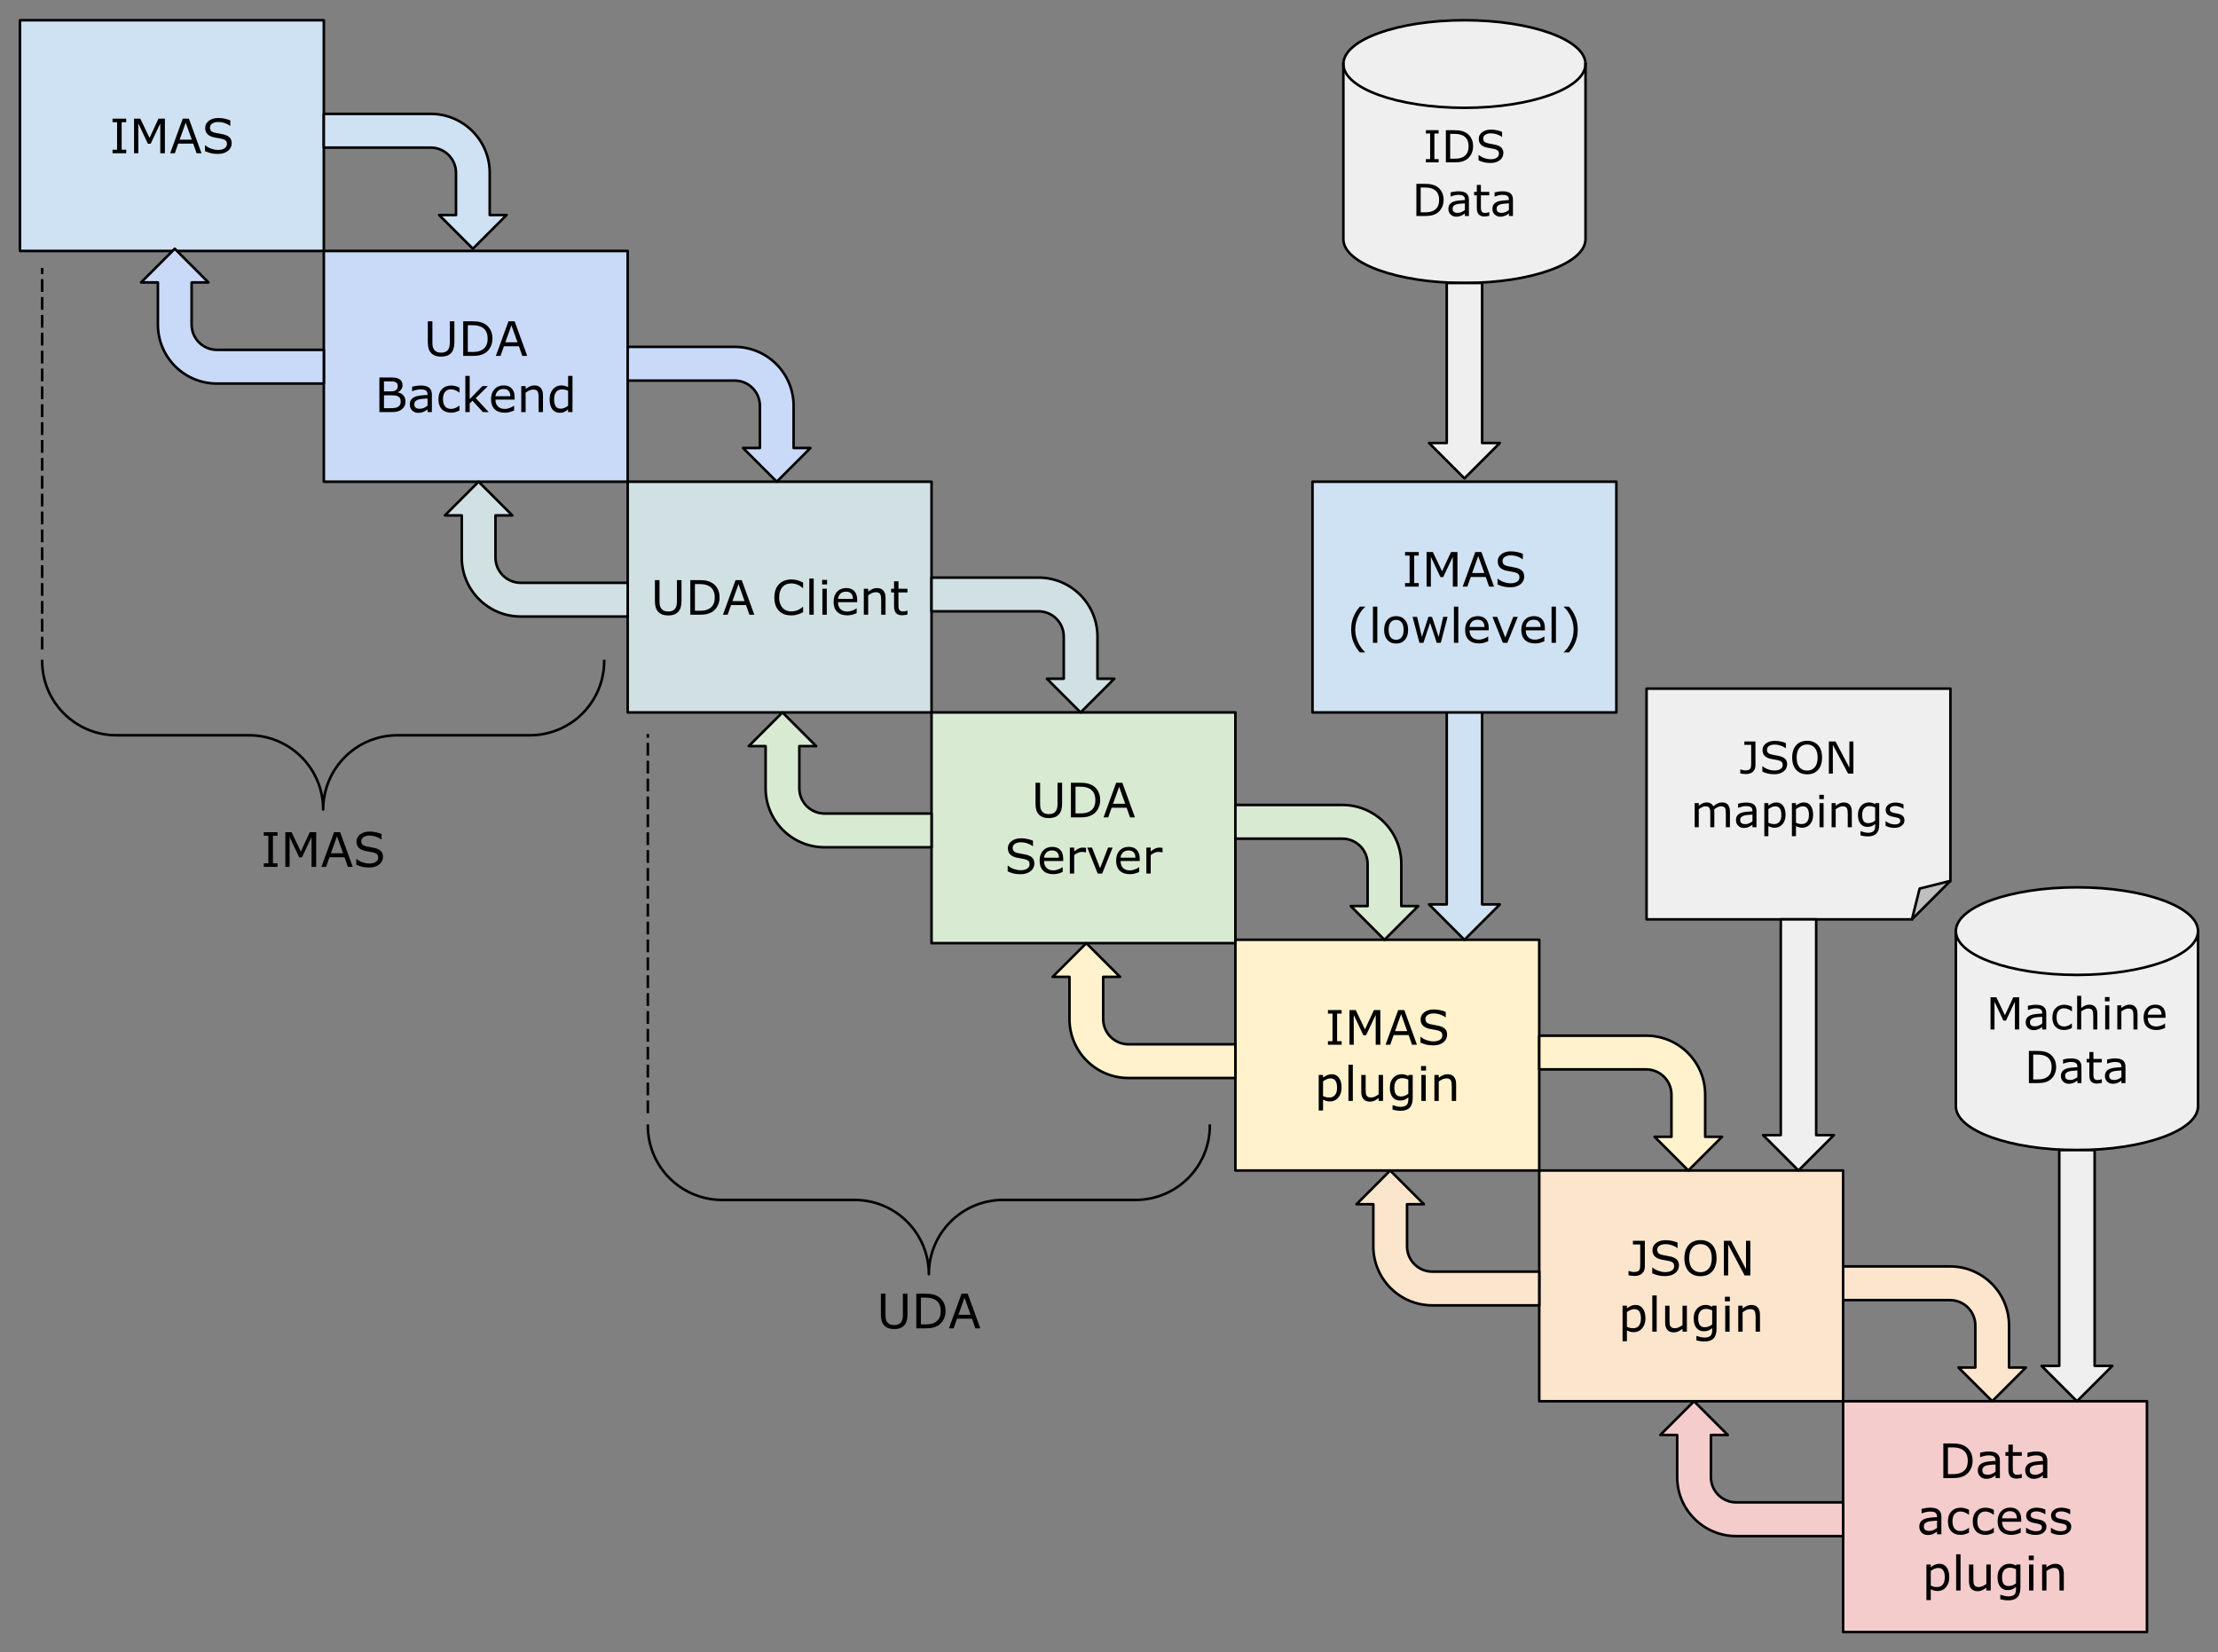 <svg version="1.1" viewBox="0.0 0.0 868.354 646.835" fill="none" stroke="none" stroke-linecap="square" stroke-miterlimit="10" xmlns:xlink="http://www.w3.org/1999/xlink" xmlns="http://www.w3.org/2000/svg"><rect x="0.0" y="0.0" width="868.354" height="646.835" fill="#808080" stroke="none"/><clipPath id="p.0"><path d="m0 0l868.354 0l0 646.835l-868.354 0l0 -646.835z" clip-rule="nonzero"/></clipPath><g clip-path="url(#p.0)"><path fill="#000000" fill-opacity="0.0" d="m0 0l868.354 0l0 646.835l-868.354 0z" fill-rule="evenodd"/><path fill="#cfe2f3" d="m7.819 7.921l118.961 0l0 90.331l-118.961 0z" fill-rule="evenodd"/><path stroke="#000000" stroke-width="1.0" stroke-linejoin="round" stroke-linecap="butt" d="m7.819 7.921l118.961 0l0 90.331l-118.961 0z" fill-rule="evenodd"/><path fill="#000000" d="m49.413 60.007l-5.359 0l0 -1.391l1.781 0l0 -10.781l-1.781 0l0 -1.391l5.359 0l0 1.391l-1.781 0l0 10.781l1.781 0l0 1.391zm15.149 0l-1.813 0l0 -11.688l-3.766 7.953l-1.078 0l-3.75 -7.953l0 11.688l-1.672 0l0 -13.562l2.453 0l3.609 7.547l3.5 -7.547l2.516 0l0 13.562zm14.332 0l-1.922 0l-1.328 -3.781l-5.875 0l-1.328 3.781l-1.828 0l4.938 -13.562l2.406 0l4.938 13.562zm-3.812 -5.328l-2.375 -6.656l-2.391 6.656l4.766 0zm15.631 1.453q0 0.797 -0.375 1.578q-0.359 0.766 -1.016 1.297q-0.734 0.594 -1.703 0.922q-0.969 0.328 -2.344 0.328q-1.469 0 -2.641 -0.266q-1.156 -0.281 -2.375 -0.828l0 -2.25l0.125 0q1.031 0.859 2.375 1.328q1.359 0.453 2.547 0.453q1.672 0 2.594 -0.625q0.938 -0.625 0.938 -1.672q0 -0.906 -0.438 -1.328q-0.438 -0.438 -1.344 -0.672q-0.688 -0.188 -1.484 -0.297q-0.797 -0.125 -1.688 -0.312q-1.797 -0.375 -2.672 -1.297q-0.875 -0.922 -0.875 -2.406q0 -1.719 1.438 -2.797q1.453 -1.094 3.656 -1.094q1.438 0 2.625 0.281q1.203 0.266 2.109 0.672l0 2.125l-0.125 0q-0.766 -0.656 -2.031 -1.078q-1.266 -0.438 -2.578 -0.438q-1.453 0 -2.344 0.609q-0.875 0.594 -0.875 1.531q0 0.859 0.438 1.344q0.438 0.469 1.547 0.734q0.578 0.125 1.656 0.312q1.078 0.172 1.828 0.375q1.5 0.391 2.266 1.203q0.766 0.812 0.766 2.266z" fill-rule="nonzero"/><path fill="#c9daf8" d="m126.78 98.252l118.961 0l0 90.331l-118.961 0z" fill-rule="evenodd"/><path stroke="#000000" stroke-width="1.0" stroke-linejoin="round" stroke-linecap="butt" d="m126.78 98.252l118.961 0l0 90.331l-118.961 0z" fill-rule="evenodd"/><path fill="#000000" d="m177.899 133.884q0 1.484 -0.328 2.578q-0.312 1.094 -1.047 1.828q-0.703 0.688 -1.641 1.016q-0.938 0.312 -2.188 0.312q-1.281 0 -2.234 -0.328q-0.938 -0.344 -1.594 -1.0q-0.734 -0.75 -1.062 -1.797q-0.312 -1.062 -0.312 -2.609l0 -8.109l1.797 0l0 8.203q0 1.109 0.141 1.75q0.156 0.625 0.516 1.156q0.406 0.578 1.094 0.891q0.688 0.297 1.656 0.297q0.969 0 1.656 -0.297q0.688 -0.297 1.094 -0.891q0.344 -0.531 0.5 -1.188q0.156 -0.672 0.156 -1.672l0 -8.25l1.797 0l0 8.109zm14.905 -1.312q0 1.844 -0.812 3.359q-0.797 1.5 -2.141 2.328q-0.922 0.562 -2.078 0.828q-1.141 0.25 -3.0 0.25l-3.422 0l0 -13.563l3.375 0q2.0 0 3.156 0.297q1.172 0.281 1.984 0.781q1.391 0.859 2.156 2.297q0.781 1.438 0.781 3.422zm-1.891 -0.031q0 -1.594 -0.562 -2.688q-0.547 -1.094 -1.641 -1.719q-0.812 -0.453 -1.719 -0.625q-0.891 -0.188 -2.156 -0.188l-1.688 0l0 10.469l1.688 0q1.312 0 2.281 -0.188q0.969 -0.203 1.781 -0.719q1.016 -0.641 1.516 -1.688q0.5 -1.062 0.5 -2.656zm15.5 6.797l-1.922 0l-1.328 -3.781l-5.875 0l-1.328 3.781l-1.828 0l4.938 -13.563l2.406 0l4.938 13.563zm-3.812 -5.328l-2.375 -6.656l-2.391 6.656l4.766 0z" fill-rule="nonzero"/><path fill="#000000" d="m158.749 157.165q0 1.016 -0.391 1.797q-0.375 0.766 -1.016 1.266q-0.766 0.594 -1.688 0.859q-0.906 0.25 -2.328 0.25l-4.797 0l0 -13.562l4.016 0q1.484 0 2.219 0.109q0.734 0.109 1.406 0.453q0.75 0.391 1.078 1.016q0.344 0.609 0.344 1.469q0 0.953 -0.5 1.641q-0.484 0.672 -1.297 1.094l0 0.062q1.375 0.281 2.156 1.219q0.797 0.922 0.797 2.328zm-3.031 -6.109q0 -0.5 -0.172 -0.828q-0.156 -0.344 -0.516 -0.547q-0.438 -0.25 -1.047 -0.312q-0.609 -0.062 -1.5 -0.062l-2.156 0l0 3.922l2.328 0q0.859 0 1.359 -0.078q0.5 -0.094 0.922 -0.359q0.422 -0.281 0.594 -0.703q0.188 -0.438 0.188 -1.031zm1.156 6.188q0 -0.828 -0.25 -1.312q-0.234 -0.484 -0.891 -0.812q-0.438 -0.234 -1.062 -0.297q-0.625 -0.078 -1.516 -0.078l-2.828 0l0 5.047l2.391 0q1.188 0 1.938 -0.109q0.75 -0.125 1.234 -0.453q0.516 -0.359 0.75 -0.812q0.234 -0.453 0.234 -1.172zm12.212 4.094l-1.703 0l0 -1.078q-0.234 0.156 -0.625 0.438q-0.375 0.266 -0.75 0.438q-0.422 0.203 -0.984 0.344q-0.547 0.141 -1.297 0.141q-1.375 0 -2.328 -0.906q-0.953 -0.922 -0.953 -2.328q0 -1.156 0.484 -1.859q0.5 -0.719 1.422 -1.141q0.938 -0.406 2.234 -0.547q1.297 -0.156 2.797 -0.219l0 -0.266q0 -0.578 -0.203 -0.953q-0.203 -0.391 -0.594 -0.609q-0.359 -0.219 -0.875 -0.281q-0.5 -0.078 -1.062 -0.078q-0.672 0 -1.5 0.188q-0.828 0.172 -1.719 0.5l-0.094 0l0 -1.734q0.5 -0.141 1.453 -0.297q0.953 -0.172 1.875 -0.172q1.062 0 1.859 0.188q0.797 0.172 1.391 0.594q0.562 0.422 0.859 1.094q0.312 0.656 0.312 1.641l0 6.906zm-1.703 -2.5l0 -2.844q-0.781 0.047 -1.844 0.141q-1.062 0.094 -1.688 0.266q-0.734 0.203 -1.188 0.656q-0.453 0.438 -0.453 1.219q0 0.859 0.516 1.312q0.531 0.438 1.625 0.438q0.891 0 1.641 -0.344q0.75 -0.359 1.391 -0.844zm12.517 1.859q-0.844 0.406 -1.625 0.641q-0.766 0.234 -1.625 0.234q-1.109 0 -2.031 -0.328q-0.922 -0.328 -1.578 -0.984q-0.656 -0.656 -1.031 -1.656q-0.359 -1.0 -0.359 -2.344q0 -2.484 1.375 -3.906q1.375 -1.422 3.625 -1.422q0.875 0 1.719 0.25q0.844 0.234 1.531 0.594l0 1.906l-0.078 0q-0.797 -0.609 -1.625 -0.938q-0.828 -0.328 -1.625 -0.328q-1.453 0 -2.297 0.984q-0.844 0.969 -0.844 2.859q0 1.844 0.812 2.844q0.828 0.984 2.328 0.984q0.516 0 1.047 -0.141q0.547 -0.141 0.969 -0.359q0.375 -0.188 0.703 -0.406q0.328 -0.219 0.531 -0.359l0.078 0l0 1.875zm11.439 0.641l-2.266 0l-4.078 -4.453l-1.109 1.062l0 3.391l-1.703 0l0 -14.172l1.703 0l0 9.094l4.953 -5.094l2.156 0l-4.734 4.703l5.078 5.469zm10.14 -4.906l-7.5 0q0 0.938 0.281 1.641q0.281 0.688 0.781 1.141q0.469 0.438 1.109 0.656q0.656 0.219 1.453 0.219q1.031 0 2.078 -0.422q1.062 -0.422 1.5 -0.812l0.094 0l0 1.859q-0.859 0.375 -1.766 0.625q-0.906 0.234 -1.891 0.234q-2.531 0 -3.953 -1.359q-1.422 -1.375 -1.422 -3.906q0 -2.5 1.359 -3.953q1.359 -1.469 3.578 -1.469q2.062 0 3.172 1.203q1.125 1.203 1.125 3.406l0 0.938zm-1.672 -1.312q0 -1.344 -0.672 -2.078q-0.672 -0.75 -2.031 -0.75q-1.375 0 -2.203 0.812q-0.812 0.812 -0.922 2.016l5.828 0zm12.77 6.219l-1.703 0l0 -5.797q0 -0.703 -0.094 -1.312q-0.078 -0.609 -0.297 -0.969q-0.219 -0.375 -0.656 -0.562q-0.422 -0.188 -1.109 -0.188q-0.703 0 -1.469 0.344q-0.766 0.344 -1.469 0.891l0 7.594l-1.703 0l0 -10.172l1.703 0l0 1.125q0.812 -0.656 1.656 -1.031q0.859 -0.375 1.766 -0.375q1.656 0 2.516 1.0q0.859 0.984 0.859 2.844l0 6.609zm11.556 0l-1.719 0l0 -1.062q-0.734 0.641 -1.531 1.0q-0.797 0.344 -1.734 0.344q-1.828 0 -2.906 -1.391q-1.062 -1.406 -1.062 -3.906q0 -1.281 0.359 -2.297q0.375 -1.016 1.0 -1.719q0.625 -0.703 1.453 -1.062q0.828 -0.359 1.703 -0.359q0.797 0 1.422 0.172q0.625 0.156 1.297 0.516l0 -4.406l1.719 0l0 14.172zm-1.719 -2.5l0 -5.844q-0.688 -0.312 -1.234 -0.422q-0.547 -0.125 -1.188 -0.125q-1.438 0 -2.25 1.0q-0.797 1.0 -0.797 2.844q0 1.812 0.609 2.766q0.625 0.938 2.0 0.938q0.719 0 1.469 -0.328q0.75 -0.328 1.391 -0.828z" fill-rule="nonzero"/><path fill="#d9ead3" d="m364.701 278.913l118.961 0l0 90.331l-118.961 0z" fill-rule="evenodd"/><path stroke="#000000" stroke-width="1.0" stroke-linejoin="round" stroke-linecap="butt" d="m364.701 278.913l118.961 0l0 90.331l-118.961 0z" fill-rule="evenodd"/><path fill="#000000" d="m415.821 314.546q0 1.484 -0.328 2.578q-0.312 1.094 -1.047 1.828q-0.703 0.688 -1.641 1.016q-0.938 0.312 -2.188 0.312q-1.281 0 -2.234 -0.328q-0.938 -0.344 -1.594 -1.0q-0.734 -0.75 -1.062 -1.797q-0.312 -1.062 -0.312 -2.609l0 -8.109l1.797 0l0 8.203q0 1.109 0.141 1.75q0.156 0.625 0.516 1.156q0.406 0.578 1.094 0.891q0.688 0.297 1.656 0.297q0.969 0 1.656 -0.297q0.688 -0.297 1.094 -0.891q0.344 -0.531 0.5 -1.188q0.156 -0.672 0.156 -1.672l0 -8.25l1.797 0l0 8.109zm14.905 -1.312q0 1.844 -0.812 3.359q-0.797 1.5 -2.141 2.328q-0.922 0.562 -2.078 0.828q-1.141 0.25 -3.0 0.25l-3.422 0l0 -13.562l3.375 0q2.0 0 3.156 0.297q1.172 0.281 1.984 0.781q1.391 0.859 2.156 2.297q0.781 1.438 0.781 3.422zm-1.891 -0.031q0 -1.594 -0.562 -2.688q-0.547 -1.094 -1.641 -1.719q-0.812 -0.453 -1.719 -0.625q-0.891 -0.188 -2.156 -0.188l-1.688 0l0 10.469l1.688 0q1.312 0 2.281 -0.188q0.969 -0.203 1.781 -0.719q1.016 -0.641 1.516 -1.688q0.5 -1.062 0.5 -2.656zm15.5 6.797l-1.922 0l-1.328 -3.781l-5.875 0l-1.328 3.781l-1.828 0l4.938 -13.562l2.406 0l4.938 13.562zm-3.812 -5.328l-2.375 -6.656l-2.391 6.656l4.766 0z" fill-rule="nonzero"/><path fill="#000000" d="m404.963 338.124q0 0.797 -0.375 1.578q-0.359 0.766 -1.016 1.297q-0.734 0.594 -1.703 0.922q-0.969 0.328 -2.344 0.328q-1.469 0 -2.641 -0.266q-1.156 -0.281 -2.375 -0.828l0 -2.25l0.125 0q1.031 0.859 2.375 1.328q1.359 0.453 2.547 0.453q1.672 0 2.594 -0.625q0.938 -0.625 0.938 -1.672q0 -0.906 -0.438 -1.328q-0.438 -0.438 -1.344 -0.672q-0.688 -0.188 -1.484 -0.297q-0.797 -0.125 -1.688 -0.312q-1.797 -0.375 -2.672 -1.297q-0.875 -0.922 -0.875 -2.406q0 -1.719 1.438 -2.797q1.453 -1.094 3.656 -1.094q1.438 0 2.625 0.281q1.203 0.266 2.109 0.672l0 2.125l-0.125 0q-0.766 -0.656 -2.031 -1.078q-1.266 -0.438 -2.578 -0.438q-1.453 0 -2.344 0.609q-0.875 0.594 -0.875 1.531q0 0.859 0.438 1.344q0.438 0.469 1.547 0.734q0.578 0.125 1.656 0.312q1.078 0.172 1.828 0.375q1.5 0.391 2.266 1.203q0.766 0.812 0.766 2.266zm11.285 -1.031l-7.5 0q0 0.938 0.281 1.641q0.281 0.688 0.781 1.141q0.469 0.438 1.109 0.656q0.656 0.219 1.453 0.219q1.031 0 2.078 -0.422q1.062 -0.422 1.5 -0.812l0.094 0l0 1.859q-0.859 0.375 -1.766 0.625q-0.906 0.234 -1.891 0.234q-2.531 0 -3.953 -1.359q-1.422 -1.375 -1.422 -3.906q0 -2.5 1.359 -3.953q1.359 -1.469 3.578 -1.469q2.062 0 3.172 1.203q1.125 1.203 1.125 3.406l0 0.938zm-1.672 -1.312q0 -1.344 -0.672 -2.078q-0.672 -0.75 -2.031 -0.75q-1.375 0 -2.203 0.812q-0.812 0.812 -0.922 2.016l5.828 0zm10.614 -2.094l-0.094 0q-0.375 -0.094 -0.734 -0.125q-0.359 -0.047 -0.859 -0.047q-0.781 0 -1.531 0.359q-0.734 0.344 -1.422 0.906l0 7.219l-1.703 0l0 -10.172l1.703 0l0 1.5q1.031 -0.812 1.797 -1.156q0.781 -0.344 1.594 -0.344q0.453 0 0.656 0.031q0.203 0.016 0.594 0.078l0 1.75zm10.415 -1.859l-4.109 10.172l-1.734 0l-4.078 -10.172l1.844 0l3.156 8.094l3.125 -8.094l1.797 0zm10.595 5.266l-7.5 0q0 0.938 0.281 1.641q0.281 0.688 0.781 1.141q0.469 0.438 1.109 0.656q0.656 0.219 1.453 0.219q1.031 0 2.078 -0.422q1.062 -0.422 1.5 -0.812l0.094 0l0 1.859q-0.859 0.375 -1.766 0.625q-0.906 0.234 -1.891 0.234q-2.531 0 -3.953 -1.359q-1.422 -1.375 -1.422 -3.906q0 -2.5 1.359 -3.953q1.359 -1.469 3.578 -1.469q2.062 0 3.172 1.203q1.125 1.203 1.125 3.406l0 0.938zm-1.672 -1.312q0 -1.344 -0.672 -2.078q-0.672 -0.75 -2.031 -0.75q-1.375 0 -2.203 0.812q-0.812 0.812 -0.922 2.016l5.828 0zm10.614 -2.094l-0.094 0q-0.375 -0.094 -0.734 -0.125q-0.359 -0.047 -0.859 -0.047q-0.781 0 -1.531 0.359q-0.734 0.344 -1.422 0.906l0 7.219l-1.703 0l0 -10.172l1.703 0l0 1.5q1.031 -0.812 1.797 -1.156q0.781 -0.344 1.594 -0.344q0.453 0 0.656 0.031q0.203 0.016 0.594 0.078l0 1.75z" fill-rule="nonzero"/><path fill="#d0e0e3" d="m245.74 188.583l118.961 0l0 90.331l-118.961 0z" fill-rule="evenodd"/><path stroke="#000000" stroke-width="1.0" stroke-linejoin="round" stroke-linecap="butt" d="m245.74 188.583l118.961 0l0 90.331l-118.961 0z" fill-rule="evenodd"/><path fill="#000000" d="m266.812 235.215q0 1.484 -0.328 2.578q-0.312 1.094 -1.047 1.828q-0.703 0.688 -1.641 1.016q-0.938 0.312 -2.188 0.312q-1.281 0 -2.234 -0.328q-0.938 -0.344 -1.594 -1.0q-0.734 -0.75 -1.062 -1.797q-0.312 -1.062 -0.312 -2.609l0 -8.109l1.797 0l0 8.203q0 1.109 0.141 1.75q0.156 0.625 0.516 1.156q0.406 0.578 1.094 0.891q0.688 0.297 1.656 0.297q0.969 0 1.656 -0.297q0.688 -0.297 1.094 -0.891q0.344 -0.531 0.5 -1.188q0.156 -0.672 0.156 -1.672l0 -8.25l1.797 0l0 8.109zm14.905 -1.312q0 1.844 -0.812 3.359q-0.797 1.5 -2.141 2.328q-0.922 0.562 -2.078 0.828q-1.141 0.25 -3.0 0.25l-3.422 0l0 -13.562l3.375 0q2.0 0 3.156 0.297q1.172 0.281 1.984 0.781q1.391 0.859 2.156 2.297q0.781 1.438 0.781 3.422zm-1.891 -0.031q0 -1.594 -0.562 -2.688q-0.547 -1.094 -1.641 -1.719q-0.812 -0.453 -1.719 -0.625q-0.891 -0.188 -2.156 -0.188l-1.688 0l0 10.469l1.688 0q1.312 0 2.281 -0.188q0.969 -0.203 1.781 -0.719q1.016 -0.641 1.516 -1.688q0.5 -1.062 0.5 -2.656zm15.5 6.797l-1.922 0l-1.328 -3.781l-5.875 0l-1.328 3.781l-1.828 0l4.938 -13.562l2.406 0l4.938 13.562zm-3.812 -5.328l-2.375 -6.656l-2.391 6.656l4.766 0zm22.906 4.344q-0.5 0.219 -0.906 0.422q-0.406 0.188 -1.062 0.391q-0.547 0.172 -1.203 0.297q-0.656 0.125 -1.438 0.125q-1.469 0 -2.688 -0.406q-1.203 -0.422 -2.094 -1.312q-0.875 -0.859 -1.375 -2.188q-0.484 -1.344 -0.484 -3.109q0 -1.672 0.469 -3.0q0.484 -1.328 1.375 -2.234q0.859 -0.875 2.078 -1.344q1.234 -0.469 2.734 -0.469q1.094 0 2.172 0.266q1.094 0.266 2.422 0.938l0 2.141l-0.141 0q-1.109 -0.953 -2.219 -1.375q-1.094 -0.422 -2.359 -0.422q-1.031 0 -1.859 0.328q-0.812 0.328 -1.469 1.031q-0.625 0.688 -0.984 1.734q-0.344 1.031 -0.344 2.406q0 1.422 0.391 2.453q0.391 1.031 1.0 1.688q0.641 0.672 1.484 1.0q0.859 0.312 1.797 0.312q1.312 0 2.438 -0.438q1.141 -0.453 2.141 -1.344l0.125 0l0 2.109zm4.152 0.984l-1.719 0l0 -14.172l1.719 0l0 14.172zm5.229 -11.875l-1.938 0l0 -1.781l1.938 0l0 1.781zm-0.109 11.875l-1.719 0l0 -10.172l1.719 0l0 10.172zm11.901 -4.906l-7.5 0q0 0.938 0.281 1.641q0.281 0.688 0.781 1.141q0.469 0.438 1.109 0.656q0.656 0.219 1.453 0.219q1.031 0 2.078 -0.422q1.062 -0.422 1.5 -0.812l0.094 0l0 1.859q-0.859 0.375 -1.766 0.625q-0.906 0.234 -1.891 0.234q-2.531 0 -3.953 -1.359q-1.422 -1.375 -1.422 -3.906q0 -2.5 1.359 -3.953q1.359 -1.469 3.578 -1.469q2.062 0 3.172 1.203q1.125 1.203 1.125 3.406l0 0.938zm-1.672 -1.312q0 -1.344 -0.672 -2.078q-0.672 -0.75 -2.031 -0.75q-1.375 0 -2.203 0.812q-0.812 0.812 -0.922 2.016l5.828 0zm12.77 6.219l-1.703 0l0 -5.797q0 -0.703 -0.094 -1.312q-0.078 -0.609 -0.297 -0.969q-0.219 -0.375 -0.656 -0.562q-0.422 -0.188 -1.109 -0.188q-0.703 0 -1.469 0.344q-0.766 0.344 -1.469 0.891l0 7.594l-1.703 0l0 -10.172l1.703 0l0 1.125q0.812 -0.656 1.656 -1.031q0.859 -0.375 1.766 -0.375q1.656 0 2.516 1.0q0.859 0.984 0.859 2.844l0 6.609zm8.587 -0.094q-0.484 0.125 -1.062 0.203q-0.562 0.094 -1.0 0.094q-1.562 0 -2.375 -0.828q-0.812 -0.844 -0.812 -2.703l0 -5.406l-1.156 0l0 -1.438l1.156 0l0 -2.922l1.719 0l0 2.922l3.531 0l0 1.438l-3.531 0l0 4.641q0 0.797 0.031 1.25q0.031 0.453 0.25 0.844q0.203 0.359 0.547 0.531q0.359 0.172 1.078 0.172q0.422 0 0.875 -0.125q0.453 -0.125 0.656 -0.203l0.094 0l0 1.531z" fill-rule="nonzero"/><path fill="#fff2cc" d="m483.661 367.921l118.961 0l0 90.331l-118.961 0z" fill-rule="evenodd"/><path stroke="#000000" stroke-width="1.0" stroke-linejoin="round" stroke-linecap="butt" d="m483.661 367.921l118.961 0l0 90.331l-118.961 0z" fill-rule="evenodd"/><path fill="#000000" d="m525.256 409.007l-5.359 0l0 -1.391l1.781 0l0 -10.781l-1.781 0l0 -1.391l5.359 0l0 1.391l-1.781 0l0 10.781l1.781 0l0 1.391zm15.149 0l-1.812 0l0 -11.688l-3.766 7.953l-1.078 0l-3.75 -7.953l0 11.688l-1.672 0l0 -13.562l2.453 0l3.609 7.547l3.5 -7.547l2.516 0l0 13.562zm14.332 0l-1.922 0l-1.328 -3.781l-5.875 0l-1.328 3.781l-1.828 0l4.938 -13.562l2.406 0l4.938 13.562zm-3.812 -5.328l-2.375 -6.656l-2.391 6.656l4.766 0zm15.631 1.453q0 0.797 -0.375 1.578q-0.359 0.766 -1.016 1.297q-0.734 0.594 -1.703 0.922q-0.969 0.328 -2.344 0.328q-1.469 0 -2.641 -0.266q-1.156 -0.281 -2.375 -0.828l0 -2.25l0.125 0q1.031 0.859 2.375 1.328q1.359 0.453 2.547 0.453q1.672 0 2.594 -0.625q0.938 -0.625 0.938 -1.672q0 -0.906 -0.438 -1.328q-0.438 -0.438 -1.344 -0.672q-0.688 -0.188 -1.484 -0.297q-0.797 -0.125 -1.688 -0.312q-1.797 -0.375 -2.672 -1.297q-0.875 -0.922 -0.875 -2.406q0 -1.719 1.438 -2.797q1.453 -1.094 3.656 -1.094q1.438 0 2.625 0.281q1.203 0.266 2.109 0.672l0 2.125l-0.125 0q-0.766 -0.656 -2.031 -1.078q-1.266 -0.438 -2.578 -0.438q-1.453 0 -2.344 0.609q-0.875 0.594 -0.875 1.531q0 0.859 0.438 1.344q0.438 0.469 1.547 0.734q0.578 0.125 1.656 0.312q1.078 0.172 1.828 0.375q1.5 0.391 2.266 1.203q0.766 0.812 0.766 2.266z" fill-rule="nonzero"/><path fill="#000000" d="m525.233 425.803q0 1.234 -0.359 2.266q-0.359 1.016 -1.0 1.719q-0.594 0.688 -1.422 1.062q-0.812 0.359 -1.719 0.359q-0.797 0 -1.438 -0.172q-0.641 -0.172 -1.312 -0.547l0 4.266l-1.703 0l0 -13.922l1.703 0l0 1.062q0.688 -0.578 1.531 -0.953q0.859 -0.391 1.828 -0.391q1.844 0 2.859 1.391q1.031 1.391 1.031 3.859zm-1.766 0.031q0 -1.828 -0.641 -2.734q-0.625 -0.922 -1.922 -0.922q-0.734 0 -1.484 0.328q-0.75 0.312 -1.438 0.828l0 5.766q0.734 0.328 1.25 0.453q0.531 0.109 1.203 0.109q1.422 0 2.219 -0.953q0.812 -0.969 0.812 -2.875zm6.171 5.172l-1.719 0l0 -14.172l1.719 0l0 14.172zm11.823 0l-1.719 0l0 -1.125q-0.859 0.672 -1.656 1.047q-0.797 0.359 -1.75 0.359q-1.609 0 -2.5 -0.969q-0.891 -0.984 -0.891 -2.891l0 -6.594l1.719 0l0 5.797q0 0.766 0.062 1.328q0.078 0.547 0.312 0.938q0.25 0.391 0.641 0.578q0.391 0.188 1.141 0.188q0.672 0 1.453 -0.344q0.781 -0.359 1.469 -0.891l0 -7.594l1.719 0l0 10.172zm11.618 -1.156q0 2.594 -1.172 3.797q-1.172 1.219 -3.625 1.219q-0.797 0 -1.578 -0.125q-0.766 -0.109 -1.516 -0.312l0 -1.75l0.094 0q0.422 0.156 1.328 0.391q0.906 0.25 1.828 0.25q0.875 0 1.438 -0.219q0.578 -0.203 0.906 -0.578q0.312 -0.344 0.438 -0.859q0.141 -0.5 0.141 -1.109l0 -0.938q-0.766 0.625 -1.469 0.938q-0.703 0.297 -1.797 0.297q-1.828 0 -2.906 -1.312q-1.062 -1.312 -1.062 -3.719q0 -1.312 0.359 -2.266q0.375 -0.953 1.016 -1.641q0.594 -0.641 1.438 -1.0q0.844 -0.359 1.688 -0.359q0.891 0 1.484 0.172q0.594 0.172 1.25 0.547l0.109 -0.438l1.609 0l0 9.016zm-1.719 -1.641l0 -5.547q-0.672 -0.312 -1.266 -0.438q-0.578 -0.141 -1.172 -0.141q-1.406 0 -2.219 0.953q-0.812 0.953 -0.812 2.75q0 1.719 0.594 2.609q0.609 0.875 2.0 0.875q0.75 0 1.5 -0.281q0.75 -0.297 1.375 -0.781zm6.936 -9.078l-1.938 0l0 -1.781l1.938 0l0 1.781zm-0.109 11.875l-1.719 0l0 -10.172l1.719 0l0 10.172zm11.885 0l-1.703 0l0 -5.797q0 -0.703 -0.094 -1.312q-0.078 -0.609 -0.297 -0.969q-0.219 -0.375 -0.656 -0.562q-0.422 -0.188 -1.109 -0.188q-0.703 0 -1.469 0.344q-0.766 0.344 -1.469 0.891l0 7.594l-1.703 0l0 -10.172l1.703 0l0 1.125q0.812 -0.656 1.656 -1.031q0.859 -0.375 1.766 -0.375q1.656 0 2.516 1.0q0.859 0.984 0.859 2.844l0 6.609z" fill-rule="nonzero"/><path fill="#fce5cd" d="m602.622 458.252l118.961 0l0 90.331l-118.961 0z" fill-rule="evenodd"/><path stroke="#000000" stroke-width="1.0" stroke-linejoin="round" stroke-linecap="butt" d="m602.622 458.252l118.961 0l0 90.331l-118.961 0z" fill-rule="evenodd"/><path fill="#000000" d="m643.962 495.806q0 1.797 -1.094 2.766q-1.078 0.953 -2.922 0.953q-0.438 0 -1.172 -0.078q-0.719 -0.078 -1.203 -0.188l0 -1.688l0.094 0q0.375 0.141 0.922 0.281q0.547 0.125 1.125 0.125q0.828 0 1.328 -0.188q0.5 -0.188 0.734 -0.547q0.25 -0.359 0.312 -0.891q0.062 -0.531 0.062 -1.219l0 -7.922l-2.859 0l0 -1.438l4.672 0l0 10.031zm13.356 -0.344q0 0.797 -0.375 1.578q-0.359 0.766 -1.016 1.297q-0.734 0.594 -1.703 0.922q-0.969 0.328 -2.344 0.328q-1.469 0 -2.641 -0.266q-1.156 -0.281 -2.375 -0.828l0 -2.25l0.125 0q1.031 0.859 2.375 1.328q1.359 0.453 2.547 0.453q1.672 0 2.594 -0.625q0.938 -0.625 0.938 -1.672q0 -0.906 -0.438 -1.328q-0.438 -0.438 -1.344 -0.672q-0.688 -0.188 -1.484 -0.297q-0.797 -0.125 -1.688 -0.312q-1.797 -0.375 -2.672 -1.297q-0.875 -0.922 -0.875 -2.406q0 -1.719 1.438 -2.797q1.453 -1.094 3.656 -1.094q1.438 0 2.625 0.281q1.203 0.266 2.109 0.672l0 2.125l-0.125 0q-0.766 -0.656 -2.031 -1.078q-1.266 -0.438 -2.578 -0.438q-1.453 0 -2.344 0.609q-0.875 0.594 -0.875 1.531q0 0.859 0.438 1.344q0.438 0.469 1.547 0.734q0.578 0.125 1.656 0.312q1.078 0.172 1.828 0.375q1.5 0.391 2.266 1.203q0.766 0.812 0.766 2.266zm13.019 -8.125q0.828 0.906 1.266 2.234q0.438 1.312 0.438 2.984q0 1.688 -0.453 3.016q-0.438 1.312 -1.25 2.203q-0.844 0.922 -1.984 1.391q-1.141 0.453 -2.609 0.453q-1.438 0 -2.609 -0.469q-1.156 -0.484 -1.984 -1.375q-0.812 -0.906 -1.266 -2.219q-0.438 -1.312 -0.438 -3.0q0 -1.656 0.438 -2.969q0.438 -1.312 1.281 -2.25q0.797 -0.906 1.984 -1.375q1.188 -0.469 2.594 -0.469q1.453 0 2.609 0.484q1.172 0.469 1.984 1.359zm-0.172 5.219q0 -2.641 -1.188 -4.062q-1.172 -1.438 -3.234 -1.438q-2.062 0 -3.25 1.438q-1.172 1.422 -1.172 4.062q0 2.672 1.203 4.094q1.203 1.406 3.219 1.406q2.031 0 3.219 -1.406q1.203 -1.422 1.203 -4.094zm15.091 6.781l-2.234 0l-6.438 -12.141l0 12.141l-1.672 0l0 -13.562l2.797 0l5.859 11.078l0 -11.078l1.688 0l0 13.562z" fill-rule="nonzero"/><path fill="#000000" d="m644.194 516.134q0 1.234 -0.359 2.266q-0.359 1.016 -1.0 1.719q-0.594 0.688 -1.422 1.062q-0.812 0.359 -1.719 0.359q-0.797 0 -1.438 -0.172q-0.641 -0.172 -1.312 -0.547l0 4.266l-1.703 0l0 -13.922l1.703 0l0 1.063q0.688 -0.578 1.531 -0.953q0.859 -0.391 1.828 -0.391q1.844 0 2.859 1.391q1.031 1.391 1.031 3.859zm-1.766 0.031q0 -1.828 -0.641 -2.734q-0.625 -0.922 -1.922 -0.922q-0.734 0 -1.484 0.328q-0.75 0.312 -1.438 0.828l0 5.766q0.734 0.328 1.25 0.453q0.531 0.109 1.203 0.109q1.422 0 2.219 -0.953q0.812 -0.969 0.812 -2.875zm6.171 5.172l-1.719 0l0 -14.172l1.719 0l0 14.172zm11.823 0l-1.719 0l0 -1.125q-0.859 0.672 -1.656 1.047q-0.797 0.359 -1.75 0.359q-1.609 0 -2.5 -0.969q-0.891 -0.984 -0.891 -2.891l0 -6.594l1.719 0l0 5.797q0 0.766 0.062 1.328q0.078 0.547 0.312 0.938q0.25 0.391 0.641 0.578q0.391 0.188 1.141 0.188q0.672 0 1.453 -0.344q0.781 -0.359 1.469 -0.891l0 -7.594l1.719 0l0 10.172zm11.618 -1.156q0 2.594 -1.172 3.797q-1.172 1.219 -3.625 1.219q-0.797 0 -1.578 -0.125q-0.766 -0.109 -1.516 -0.312l0 -1.75l0.094 0q0.422 0.156 1.328 0.391q0.906 0.25 1.828 0.25q0.875 0 1.438 -0.219q0.578 -0.203 0.906 -0.578q0.312 -0.344 0.438 -0.859q0.141 -0.5 0.141 -1.109l0 -0.938q-0.766 0.625 -1.469 0.938q-0.703 0.297 -1.797 0.297q-1.828 0 -2.906 -1.312q-1.062 -1.312 -1.062 -3.719q0 -1.312 0.359 -2.266q0.375 -0.953 1.016 -1.641q0.594 -0.641 1.438 -1q0.844 -0.359 1.688 -0.359q0.891 0 1.484 0.172q0.594 0.172 1.25 0.547l0.109 -0.438l1.609 0l0 9.016zm-1.719 -1.641l0 -5.547q-0.672 -0.312 -1.266 -0.438q-0.578 -0.141 -1.172 -0.141q-1.406 0 -2.219 0.953q-0.812 0.953 -0.812 2.75q0 1.719 0.594 2.609q0.609 0.875 2.0 0.875q0.75 0 1.5 -0.281q0.75 -0.297 1.375 -0.781zm6.936 -9.078l-1.938 0l0 -1.781l1.938 0l0 1.781zm-0.109 11.875l-1.719 0l0 -10.172l1.719 0l0 10.172zm11.885 0l-1.703 0l0 -5.797q0 -0.703 -0.094 -1.312q-0.078 -0.609 -0.297 -0.969q-0.219 -0.375 -0.656 -0.562q-0.422 -0.188 -1.109 -0.188q-0.703 0 -1.469 0.344q-0.766 0.344 -1.469 0.891l0 7.594l-1.703 0l0 -10.172l1.703 0l0 1.125q0.812 -0.656 1.656 -1.031q0.859 -0.375 1.766 -0.375q1.656 0 2.516 1.0q0.859 0.984 0.859 2.844l0 6.609z" fill-rule="nonzero"/><path fill="#f4cccc" d="m721.583 548.583l118.961 0l0 90.331l-118.961 0z" fill-rule="evenodd"/><path stroke="#000000" stroke-width="1.0" stroke-linejoin="round" stroke-linecap="butt" d="m721.583 548.583l118.961 0l0 90.331l-118.961 0z" fill-rule="evenodd"/><path fill="#000000" d="m772.277 571.902q0 1.844 -0.812 3.359q-0.797 1.5 -2.141 2.328q-0.922 0.562 -2.078 0.828q-1.141 0.25 -3.0 0.25l-3.422 0l0 -13.562l3.375 0q2.0 0 3.156 0.297q1.172 0.281 1.984 0.781q1.391 0.859 2.156 2.297q0.781 1.438 0.781 3.422zm-1.891 -0.031q0 -1.594 -0.562 -2.688q-0.547 -1.094 -1.641 -1.719q-0.812 -0.453 -1.719 -0.625q-0.891 -0.188 -2.156 -0.188l-1.688 0l0 10.469l1.688 0q1.312 0 2.281 -0.188q0.969 -0.203 1.781 -0.719q1.016 -0.641 1.516 -1.688q0.5 -1.062 0.5 -2.656zm12.578 6.797l-1.703 0l0 -1.078q-0.234 0.156 -0.625 0.438q-0.375 0.266 -0.75 0.438q-0.422 0.203 -0.984 0.344q-0.547 0.141 -1.297 0.141q-1.375 0 -2.328 -0.906q-0.953 -0.922 -0.953 -2.328q0 -1.156 0.484 -1.859q0.5 -0.719 1.422 -1.141q0.938 -0.406 2.234 -0.547q1.297 -0.156 2.797 -0.219l0 -0.266q0 -0.578 -0.203 -0.953q-0.203 -0.391 -0.594 -0.609q-0.359 -0.219 -0.875 -0.281q-0.5 -0.078 -1.062 -0.078q-0.672 0 -1.5 0.188q-0.828 0.172 -1.719 0.5l-0.094 0l0 -1.734q0.5 -0.141 1.453 -0.297q0.953 -0.172 1.875 -0.172q1.062 0 1.859 0.188q0.797 0.172 1.391 0.594q0.562 0.422 0.859 1.094q0.312 0.656 0.312 1.641l0 6.906zm-1.703 -2.5l0 -2.844q-0.781 0.047 -1.844 0.141q-1.062 0.094 -1.688 0.266q-0.734 0.203 -1.188 0.656q-0.453 0.438 -0.453 1.219q0 0.859 0.516 1.312q0.531 0.438 1.625 0.438q0.891 0 1.641 -0.344q0.75 -0.359 1.391 -0.844zm10.283 2.406q-0.484 0.125 -1.062 0.203q-0.562 0.094 -1.0 0.094q-1.562 0 -2.375 -0.828q-0.812 -0.844 -0.812 -2.703l0 -5.406l-1.156 0l0 -1.438l1.156 0l0 -2.922l1.719 0l0 2.922l3.531 0l0 1.438l-3.531 0l0 4.641q0 0.797 0.031 1.25q0.031 0.453 0.25 0.844q0.203 0.359 0.547 0.531q0.359 0.172 1.078 0.172q0.422 0 0.875 -0.125q0.453 -0.125 0.656 -0.203l0.094 0l0 1.531zm9.976 0.094l-1.703 0l0 -1.078q-0.234 0.156 -0.625 0.438q-0.375 0.266 -0.75 0.438q-0.422 0.203 -0.984 0.344q-0.547 0.141 -1.297 0.141q-1.375 0 -2.328 -0.906q-0.953 -0.922 -0.953 -2.328q0 -1.156 0.484 -1.859q0.5 -0.719 1.422 -1.141q0.938 -0.406 2.234 -0.547q1.297 -0.156 2.797 -0.219l0 -0.266q0 -0.578 -0.203 -0.953q-0.203 -0.391 -0.594 -0.609q-0.359 -0.219 -0.875 -0.281q-0.5 -0.078 -1.062 -0.078q-0.672 0 -1.5 0.188q-0.828 0.172 -1.719 0.5l-0.094 0l0 -1.734q0.5 -0.141 1.453 -0.297q0.953 -0.172 1.875 -0.172q1.062 0 1.859 0.188q0.797 0.172 1.391 0.594q0.562 0.422 0.859 1.094q0.312 0.656 0.312 1.641l0 6.906zm-1.703 -2.5l0 -2.844q-0.781 0.047 -1.844 0.141q-1.062 0.094 -1.688 0.266q-0.734 0.203 -1.188 0.656q-0.453 0.438 -0.453 1.219q0 0.859 0.516 1.312q0.531 0.438 1.625 0.438q0.891 0 1.641 -0.344q0.75 -0.359 1.391 -0.844z" fill-rule="nonzero"/><path fill="#000000" d="m760.058 600.668l-1.703 0l0 -1.078q-0.234 0.156 -0.625 0.438q-0.375 0.266 -0.75 0.438q-0.422 0.203 -0.984 0.344q-0.547 0.141 -1.297 0.141q-1.375 0 -2.328 -0.906q-0.953 -0.922 -0.953 -2.328q0 -1.156 0.484 -1.859q0.5 -0.719 1.422 -1.141q0.938 -0.406 2.234 -0.547q1.297 -0.156 2.797 -0.219l0 -0.266q0 -0.578 -0.203 -0.953q-0.203 -0.391 -0.594 -0.609q-0.359 -0.219 -0.875 -0.281q-0.5 -0.078 -1.062 -0.078q-0.672 0 -1.5 0.188q-0.828 0.172 -1.719 0.5l-0.094 0l0 -1.734q0.5 -0.141 1.453 -0.297q0.953 -0.172 1.875 -0.172q1.062 0 1.859 0.188q0.797 0.172 1.391 0.594q0.562 0.422 0.859 1.094q0.312 0.656 0.312 1.641l0 6.906zm-1.703 -2.5l0 -2.844q-0.781 0.047 -1.844 0.141q-1.062 0.094 -1.688 0.266q-0.734 0.203 -1.188 0.656q-0.453 0.438 -0.453 1.219q0 0.859 0.516 1.312q0.531 0.438 1.625 0.438q0.891 0 1.641 -0.344q0.75 -0.359 1.391 -0.844zm12.517 1.859q-0.844 0.406 -1.625 0.641q-0.766 0.234 -1.625 0.234q-1.109 0 -2.031 -0.328q-0.922 -0.328 -1.578 -0.984q-0.656 -0.656 -1.031 -1.656q-0.359 -1.0 -0.359 -2.344q0 -2.484 1.375 -3.906q1.375 -1.422 3.625 -1.422q0.875 0 1.719 0.25q0.844 0.234 1.531 0.594l0 1.906l-0.078 0q-0.797 -0.609 -1.625 -0.938q-0.828 -0.328 -1.625 -0.328q-1.453 0 -2.297 0.984q-0.844 0.969 -0.844 2.859q0 1.844 0.812 2.844q0.828 0.984 2.328 0.984q0.516 0 1.047 -0.141q0.547 -0.141 0.969 -0.359q0.375 -0.188 0.703 -0.406q0.328 -0.219 0.531 -0.359l0.078 0l0 1.875zm9.72 0q-0.844 0.406 -1.625 0.641q-0.766 0.234 -1.625 0.234q-1.109 0 -2.031 -0.328q-0.922 -0.328 -1.578 -0.984q-0.656 -0.656 -1.031 -1.656q-0.359 -1.0 -0.359 -2.344q0 -2.484 1.375 -3.906q1.375 -1.422 3.625 -1.422q0.875 0 1.719 0.25q0.844 0.234 1.531 0.594l0 1.906l-0.078 0q-0.797 -0.609 -1.625 -0.938q-0.828 -0.328 -1.625 -0.328q-1.453 0 -2.297 0.984q-0.844 0.969 -0.844 2.859q0 1.844 0.812 2.844q0.828 0.984 2.328 0.984q0.516 0 1.047 -0.141q0.547 -0.141 0.969 -0.359q0.375 -0.188 0.703 -0.406q0.328 -0.219 0.531 -0.359l0.078 0l0 1.875zm10.72 -4.266l-7.5 0q0 0.938 0.281 1.641q0.281 0.688 0.781 1.141q0.469 0.438 1.109 0.656q0.656 0.219 1.453 0.219q1.031 0 2.078 -0.422q1.062 -0.422 1.5 -0.812l0.094 0l0 1.859q-0.859 0.375 -1.766 0.625q-0.906 0.234 -1.891 0.234q-2.531 0 -3.953 -1.359q-1.422 -1.375 -1.422 -3.906q0 -2.5 1.359 -3.953q1.359 -1.469 3.578 -1.469q2.062 0 3.172 1.203q1.125 1.203 1.125 3.406l0 0.938zm-1.672 -1.312q0 -1.344 -0.672 -2.078q-0.672 -0.75 -2.031 -0.75q-1.375 0 -2.203 0.812q-0.812 0.812 -0.922 2.016l5.828 0zm11.535 3.281q0 1.391 -1.156 2.297q-1.141 0.891 -3.141 0.891q-1.125 0 -2.078 -0.266q-0.938 -0.281 -1.578 -0.594l0 -1.922l0.094 0q0.812 0.609 1.797 0.969q1.0 0.359 1.906 0.359q1.141 0 1.766 -0.359q0.641 -0.375 0.641 -1.156q0 -0.594 -0.344 -0.906q-0.344 -0.312 -1.328 -0.531q-0.359 -0.078 -0.953 -0.188q-0.594 -0.109 -1.078 -0.234q-1.328 -0.359 -1.891 -1.047q-0.562 -0.688 -0.562 -1.688q0 -0.625 0.25 -1.188q0.266 -0.562 0.797 -0.984q0.516 -0.438 1.297 -0.688q0.797 -0.25 1.766 -0.25q0.906 0 1.844 0.234q0.938 0.219 1.547 0.531l0 1.828l-0.078 0q-0.656 -0.484 -1.594 -0.812q-0.938 -0.328 -1.844 -0.328q-0.938 0 -1.594 0.359q-0.641 0.359 -0.641 1.062q0 0.625 0.391 0.953q0.391 0.312 1.234 0.516q0.484 0.109 1.062 0.219q0.594 0.109 0.984 0.203q1.188 0.266 1.844 0.938q0.641 0.672 0.641 1.781zm9.72 0q0 1.391 -1.156 2.297q-1.141 0.891 -3.141 0.891q-1.125 0 -2.078 -0.266q-0.938 -0.281 -1.578 -0.594l0 -1.922l0.094 0q0.812 0.609 1.797 0.969q1.0 0.359 1.906 0.359q1.141 0 1.766 -0.359q0.641 -0.375 0.641 -1.156q0 -0.594 -0.344 -0.906q-0.344 -0.312 -1.328 -0.531q-0.359 -0.078 -0.953 -0.188q-0.594 -0.109 -1.078 -0.234q-1.328 -0.359 -1.891 -1.047q-0.562 -0.688 -0.562 -1.688q0 -0.625 0.25 -1.188q0.266 -0.562 0.797 -0.984q0.516 -0.438 1.297 -0.688q0.797 -0.25 1.766 -0.25q0.906 0 1.844 0.234q0.938 0.219 1.547 0.531l0 1.828l-0.078 0q-0.656 -0.484 -1.594 -0.812q-0.938 -0.328 -1.844 -0.328q-0.938 0 -1.594 0.359q-0.641 0.359 -0.641 1.062q0 0.625 0.391 0.953q0.391 0.312 1.234 0.516q0.484 0.109 1.062 0.219q0.594 0.109 0.984 0.203q1.188 0.266 1.844 0.938q0.641 0.672 0.641 1.781z" fill-rule="nonzero"/><path fill="#000000" d="m763.154 617.465q0 1.234 -0.359 2.266q-0.359 1.016 -1.0 1.719q-0.594 0.688 -1.422 1.062q-0.812 0.359 -1.719 0.359q-0.797 0 -1.438 -0.172q-0.641 -0.172 -1.312 -0.547l0 4.266l-1.703 0l0 -13.922l1.703 0l0 1.062q0.688 -0.578 1.531 -0.953q0.859 -0.391 1.828 -0.391q1.844 0 2.859 1.391q1.031 1.391 1.031 3.859zm-1.766 0.031q0 -1.828 -0.641 -2.734q-0.625 -0.922 -1.922 -0.922q-0.734 0 -1.484 0.328q-0.75 0.312 -1.438 0.828l0 5.766q0.734 0.328 1.25 0.453q0.531 0.109 1.203 0.109q1.422 0 2.219 -0.953q0.812 -0.969 0.812 -2.875zm6.171 5.172l-1.719 0l0 -14.172l1.719 0l0 14.172zm11.823 0l-1.719 0l0 -1.125q-0.859 0.672 -1.656 1.047q-0.797 0.359 -1.75 0.359q-1.609 0 -2.5 -0.969q-0.891 -0.984 -0.891 -2.891l0 -6.594l1.719 0l0 5.797q0 0.766 0.062 1.328q0.078 0.547 0.312 0.938q0.25 0.391 0.641 0.578q0.391 0.188 1.141 0.188q0.672 0 1.453 -0.344q0.781 -0.359 1.469 -0.891l0 -7.594l1.719 0l0 10.172zm11.618 -1.156q0 2.594 -1.172 3.797q-1.172 1.219 -3.625 1.219q-0.797 0 -1.578 -0.125q-0.766 -0.109 -1.516 -0.312l0 -1.75l0.094 0q0.422 0.156 1.328 0.391q0.906 0.25 1.828 0.25q0.875 0 1.438 -0.219q0.578 -0.203 0.906 -0.578q0.312 -0.344 0.438 -0.859q0.141 -0.5 0.141 -1.109l0 -0.938q-0.766 0.625 -1.469 0.938q-0.703 0.297 -1.797 0.297q-1.828 0 -2.906 -1.312q-1.062 -1.312 -1.062 -3.719q0 -1.312 0.359 -2.266q0.375 -0.953 1.016 -1.641q0.594 -0.641 1.438 -1.0q0.844 -0.359 1.688 -0.359q0.891 0 1.484 0.172q0.594 0.172 1.25 0.547l0.109 -0.438l1.609 0l0 9.016zm-1.719 -1.641l0 -5.547q-0.672 -0.312 -1.266 -0.438q-0.578 -0.141 -1.172 -0.141q-1.406 0 -2.219 0.953q-0.812 0.953 -0.812 2.75q0 1.719 0.594 2.609q0.609 0.875 2.0 0.875q0.75 0 1.5 -0.281q0.75 -0.297 1.375 -0.781zm6.936 -9.078l-1.938 0l0 -1.781l1.938 0l0 1.781zm-0.109 11.875l-1.719 0l0 -10.172l1.719 0l0 10.172zm11.885 0l-1.703 0l0 -5.797q0 -0.703 -0.094 -1.312q-0.078 -0.609 -0.297 -0.969q-0.219 -0.375 -0.656 -0.562q-0.422 -0.188 -1.109 -0.188q-0.703 0 -1.469 0.344q-0.766 0.344 -1.469 0.891l0 7.594l-1.703 0l0 -10.172l1.703 0l0 1.125q0.812 -0.656 1.656 -1.031q0.859 -0.375 1.766 -0.375q1.656 0 2.516 1.0q0.859 0.984 0.859 2.844l0 6.609z" fill-rule="nonzero"/><path fill="#efefef" d="m765.728 364.53l0 0c0 -9.469 21.223 -17.144 47.403 -17.144c26.18 0 47.403 7.676 47.403 17.144l0 68.577c0 9.469 -21.223 17.144 -47.403 17.144c-26.18 0 -47.403 -7.676 -47.403 -17.144z" fill-rule="evenodd"/><path fill="#000000" fill-opacity="0.0" d="m860.534 364.53l0 0c0 9.469 -21.223 17.144 -47.403 17.144c-26.18 0 -47.403 -7.676 -47.403 -17.144" fill-rule="evenodd"/><path fill="#000000" fill-opacity="0.0" d="m765.728 364.53l0 0c0 -9.469 21.223 -17.144 47.403 -17.144c26.18 0 47.403 7.676 47.403 17.144l0 68.577c0 9.469 -21.223 17.144 -47.403 17.144c-26.18 0 -47.403 -7.676 -47.403 -17.144z" fill-rule="evenodd"/><path stroke="#000000" stroke-width="1.0" stroke-linejoin="round" stroke-linecap="butt" d="m860.534 364.53l0 0c0 9.469 -21.223 17.144 -47.403 17.144c-26.18 0 -47.403 -7.676 -47.403 -17.144" fill-rule="evenodd"/><path stroke="#000000" stroke-width="1.0" stroke-linejoin="round" stroke-linecap="butt" d="m765.728 364.53l0 0c0 -9.469 21.223 -17.144 47.403 -17.144c26.18 0 47.403 7.676 47.403 17.144l0 68.577c0 9.469 -21.223 17.144 -47.403 17.144c-26.18 0 -47.403 -7.676 -47.403 -17.144z" fill-rule="evenodd"/><path fill="#000000" d="m790.514 403.031l-1.672 0l0 -10.859l-3.5 7.391l-1.0 0l-3.484 -7.391l0 10.859l-1.562 0l0 -12.594l2.297 0l3.344 7.016l3.25 -7.016l2.328 0l0 12.594zm10.604 0l-1.578 0l0 -1.0q-0.219 0.141 -0.578 0.406q-0.359 0.25 -0.688 0.406q-0.406 0.188 -0.922 0.312q-0.516 0.141 -1.203 0.141q-1.281 0 -2.172 -0.844q-0.891 -0.859 -0.891 -2.156q0 -1.078 0.453 -1.734q0.469 -0.672 1.328 -1.062q0.859 -0.375 2.062 -0.5q1.219 -0.141 2.609 -0.219l0 -0.234q0 -0.547 -0.188 -0.891q-0.188 -0.359 -0.547 -0.562q-0.344 -0.203 -0.812 -0.266q-0.469 -0.078 -1.0 -0.078q-0.625 0 -1.391 0.172q-0.766 0.172 -1.594 0.484l-0.078 0l0 -1.625q0.469 -0.125 1.344 -0.266q0.875 -0.156 1.734 -0.156q1.0 0 1.734 0.172q0.75 0.156 1.281 0.547q0.531 0.391 0.812 1.016q0.281 0.609 0.281 1.531l0 6.406zm-1.578 -2.328l0 -2.625q-0.734 0.031 -1.719 0.125q-0.984 0.078 -1.562 0.25q-0.672 0.188 -1.109 0.594q-0.422 0.406 -0.422 1.141q0 0.797 0.484 1.219q0.5 0.406 1.516 0.406q0.828 0 1.516 -0.328q0.703 -0.328 1.297 -0.781zm11.626 1.734q-0.781 0.375 -1.5 0.594q-0.719 0.219 -1.516 0.219q-1.031 0 -1.891 -0.297q-0.844 -0.312 -1.453 -0.922q-0.625 -0.609 -0.969 -1.531q-0.328 -0.938 -0.328 -2.188q0 -2.312 1.266 -3.625q1.281 -1.328 3.375 -1.328q0.812 0 1.594 0.234q0.781 0.219 1.422 0.547l0 1.781l-0.078 0q-0.734 -0.578 -1.516 -0.875q-0.766 -0.312 -1.5 -0.312q-1.344 0 -2.141 0.922q-0.781 0.906 -0.781 2.656q0 1.719 0.766 2.641q0.766 0.906 2.156 0.906q0.484 0 0.984 -0.125q0.5 -0.125 0.891 -0.328q0.359 -0.172 0.656 -0.375q0.312 -0.203 0.484 -0.344l0.078 0l0 1.75zm9.95 0.594l-1.594 0l0 -5.375q0 -0.656 -0.078 -1.219q-0.078 -0.578 -0.281 -0.906q-0.203 -0.359 -0.609 -0.531q-0.391 -0.172 -1.031 -0.172q-0.641 0 -1.359 0.328q-0.703 0.312 -1.359 0.812l0 7.062l-1.594 0l0 -13.172l1.594 0l0 4.766q0.75 -0.609 1.531 -0.953q0.797 -0.359 1.641 -0.359q1.531 0 2.328 0.922q0.812 0.922 0.812 2.656l0 6.141zm4.778 -11.031l-1.797 0l0 -1.656l1.797 0l0 1.656zm-0.109 11.031l-1.594 0l0 -9.453l1.594 0l0 9.453zm11.052 0l-1.594 0l0 -5.375q0 -0.656 -0.078 -1.219q-0.078 -0.578 -0.281 -0.906q-0.203 -0.359 -0.609 -0.531q-0.391 -0.172 -1.031 -0.172q-0.641 0 -1.359 0.328q-0.703 0.312 -1.359 0.812l0 7.062l-1.594 0l0 -9.453l1.594 0l0 1.047q0.75 -0.609 1.531 -0.953q0.797 -0.359 1.641 -0.359q1.531 0 2.328 0.922q0.812 0.922 0.812 2.656l0 6.141zm10.965 -4.562l-6.953 0q0 0.875 0.25 1.531q0.266 0.641 0.734 1.047q0.438 0.406 1.031 0.609q0.609 0.203 1.344 0.203q0.969 0 1.938 -0.375q0.984 -0.391 1.391 -0.766l0.094 0l0 1.734q-0.812 0.344 -1.656 0.578q-0.828 0.219 -1.75 0.219q-2.359 0 -3.688 -1.266q-1.312 -1.281 -1.312 -3.625q0 -2.312 1.266 -3.672q1.266 -1.375 3.328 -1.375q1.922 0 2.953 1.125q1.031 1.109 1.031 3.172l0 0.859zm-1.547 -1.219q0 -1.25 -0.625 -1.938q-0.625 -0.688 -1.891 -0.688q-1.281 0 -2.047 0.766q-0.75 0.75 -0.844 1.859l5.406 0z" fill-rule="nonzero"/><path fill="#000000" d="m804.978 417.75q0 1.719 -0.75 3.109q-0.75 1.391 -2.0 2.172q-0.859 0.531 -1.922 0.766q-1.062 0.234 -2.797 0.234l-3.188 0l0 -12.594l3.156 0q1.844 0 2.922 0.266q1.094 0.266 1.844 0.734q1.281 0.797 2.0 2.141q0.734 1.328 0.734 3.172zm-1.766 -0.031q0 -1.484 -0.516 -2.5q-0.516 -1.016 -1.531 -1.594q-0.75 -0.422 -1.594 -0.578q-0.828 -0.172 -2.0 -0.172l-1.562 0l0 9.719l1.562 0q1.219 0 2.109 -0.172q0.906 -0.188 1.656 -0.672q0.938 -0.594 1.406 -1.578q0.469 -0.984 0.469 -2.453zm11.68 6.312l-1.578 0l0 -1.0q-0.219 0.141 -0.578 0.406q-0.359 0.25 -0.688 0.406q-0.406 0.188 -0.922 0.312q-0.516 0.141 -1.203 0.141q-1.281 0 -2.172 -0.844q-0.891 -0.859 -0.891 -2.156q0 -1.078 0.453 -1.734q0.469 -0.672 1.328 -1.062q0.859 -0.375 2.062 -0.5q1.219 -0.141 2.609 -0.219l0 -0.234q0 -0.547 -0.188 -0.891q-0.188 -0.359 -0.547 -0.562q-0.344 -0.203 -0.812 -0.266q-0.469 -0.078 -1.0 -0.078q-0.625 0 -1.391 0.172q-0.766 0.172 -1.594 0.484l-0.078 0l0 -1.625q0.469 -0.125 1.344 -0.266q0.875 -0.156 1.734 -0.156q1.0 0 1.734 0.172q0.75 0.156 1.281 0.547q0.531 0.391 0.812 1.016q0.281 0.609 0.281 1.531l0 6.406zm-1.578 -2.328l0 -2.625q-0.734 0.031 -1.719 0.125q-0.984 0.078 -1.562 0.25q-0.672 0.188 -1.109 0.594q-0.422 0.406 -0.422 1.141q0 0.797 0.484 1.219q0.5 0.406 1.516 0.406q0.828 0 1.516 -0.328q0.703 -0.328 1.297 -0.781zm9.548 2.25q-0.438 0.109 -0.969 0.188q-0.531 0.078 -0.953 0.078q-1.438 0 -2.203 -0.781q-0.75 -0.781 -0.75 -2.5l0 -5.016l-1.062 0l0 -1.344l1.062 0l0 -2.719l1.594 0l0 2.719l3.281 0l0 1.344l-3.281 0l0 4.297q0 0.75 0.031 1.172q0.031 0.422 0.234 0.781q0.188 0.344 0.516 0.5q0.328 0.156 1.0 0.156q0.391 0 0.812 -0.109q0.422 -0.125 0.609 -0.203l0.078 0l0 1.438zm9.266 0.078l-1.578 0l0 -1.0q-0.219 0.141 -0.578 0.406q-0.359 0.25 -0.687 0.406q-0.406 0.188 -0.922 0.312q-0.516 0.141 -1.203 0.141q-1.281 0 -2.172 -0.844q-0.891 -0.859 -0.891 -2.156q0 -1.078 0.453 -1.734q0.469 -0.672 1.328 -1.062q0.859 -0.375 2.062 -0.5q1.219 -0.141 2.609 -0.219l0 -0.234q0 -0.547 -0.188 -0.891q-0.188 -0.359 -0.547 -0.562q-0.344 -0.203 -0.812 -0.266q-0.469 -0.078 -1.0 -0.078q-0.625 0 -1.391 0.172q-0.766 0.172 -1.594 0.484l-0.078 0l0 -1.625q0.469 -0.125 1.344 -0.266q0.875 -0.156 1.734 -0.156q1.0 0 1.734 0.172q0.75 0.156 1.281 0.547q0.531 0.391 0.812 1.016q0.281 0.609 0.281 1.531l0 6.406zm-1.578 -2.328l0 -2.625q-0.734 0.031 -1.719 0.125q-0.984 0.078 -1.562 0.25q-0.672 0.188 -1.109 0.594q-0.422 0.406 -0.422 1.141q0 0.797 0.484 1.219q0.5 0.406 1.516 0.406q0.828 0 1.516 -0.328q0.703 -0.328 1.297 -0.781z" fill-rule="nonzero"/><path fill="#efefef" d="m644.633 269.591l118.961 0l0 75.275l-15.055 15.055l-103.905 0z" fill-rule="evenodd"/><path fill="#bfbfbf" d="m748.538 359.921l3.011 -12.044l12.044 -3.011z" fill-rule="evenodd"/><path fill="#000000" fill-opacity="0.0" d="m748.538 359.921l3.011 -12.044l12.044 -3.011l-15.055 15.055l-103.905 0l0 -90.331l118.961 0l0 75.275" fill-rule="evenodd"/><path stroke="#000000" stroke-width="1.0" stroke-linejoin="round" stroke-linecap="butt" d="m748.538 359.921l3.011 -12.044l12.044 -3.011l-15.055 15.055l-103.905 0l0 -90.331l118.961 0l0 75.275" fill-rule="evenodd"/><path fill="#000000" d="m687.263 299.587q0 1.672 -1.016 2.562q-1.0 0.891 -2.703 0.891q-0.406 0 -1.094 -0.078q-0.672 -0.062 -1.125 -0.156l0 -1.578l0.094 0q0.344 0.125 0.844 0.25q0.516 0.125 1.047 0.125q0.781 0 1.234 -0.172q0.469 -0.172 0.688 -0.516q0.234 -0.328 0.297 -0.812q0.062 -0.5 0.062 -1.141l0 -7.359l-2.672 0l0 -1.328l4.344 0l0 9.312zm12.408 -0.312q0 0.734 -0.344 1.453q-0.344 0.719 -0.953 1.219q-0.688 0.547 -1.594 0.859q-0.891 0.297 -2.156 0.297q-1.359 0 -2.453 -0.25q-1.078 -0.266 -2.203 -0.766l0 -2.094l0.109 0q0.953 0.797 2.203 1.234q1.266 0.422 2.359 0.422q1.562 0 2.422 -0.578q0.875 -0.594 0.875 -1.562q0 -0.844 -0.422 -1.234q-0.406 -0.391 -1.234 -0.625q-0.641 -0.156 -1.391 -0.266q-0.734 -0.109 -1.562 -0.281q-1.672 -0.359 -2.484 -1.219q-0.812 -0.859 -0.812 -2.234q0 -1.594 1.344 -2.594q1.344 -1.016 3.391 -1.016q1.328 0 2.438 0.266q1.109 0.25 1.969 0.609l0 1.984l-0.125 0q-0.719 -0.609 -1.891 -1.0q-1.172 -0.406 -2.391 -0.406q-1.359 0 -2.172 0.562q-0.812 0.547 -0.812 1.422q0 0.797 0.406 1.25q0.406 0.438 1.422 0.672q0.547 0.125 1.547 0.297q1.0 0.172 1.688 0.344q1.406 0.375 2.109 1.125q0.719 0.75 0.719 2.109zm12.08 -7.562q0.781 0.844 1.188 2.078q0.406 1.219 0.406 2.781q0 1.562 -0.422 2.797q-0.406 1.219 -1.172 2.047q-0.766 0.859 -1.828 1.297q-1.062 0.422 -2.438 0.422q-1.328 0 -2.422 -0.438q-1.078 -0.453 -1.828 -1.281q-0.766 -0.844 -1.188 -2.062q-0.406 -1.219 -0.406 -2.781q0 -1.531 0.406 -2.75q0.406 -1.234 1.188 -2.109q0.75 -0.828 1.844 -1.266q1.109 -0.438 2.406 -0.438q1.359 0 2.438 0.453q1.078 0.438 1.828 1.25zm-0.141 4.859q0 -2.453 -1.109 -3.781q-1.094 -1.328 -3.0 -1.328q-1.922 0 -3.016 1.328q-1.094 1.328 -1.094 3.781q0 2.484 1.109 3.797q1.125 1.312 3.0 1.312q1.875 0 2.984 -1.312q1.125 -1.312 1.125 -3.797zm13.999 6.297l-2.062 0l-5.984 -11.266l0 11.266l-1.562 0l0 -12.594l2.609 0l5.438 10.281l0 -10.281l1.562 0l0 12.594z" fill-rule="nonzero"/><path fill="#000000" d="m677.273 323.868l-1.594 0l0 -5.375q0 -0.609 -0.062 -1.172q-0.047 -0.578 -0.219 -0.922q-0.203 -0.359 -0.562 -0.547q-0.359 -0.188 -1.047 -0.188q-0.672 0 -1.344 0.344q-0.672 0.328 -1.328 0.844q0.016 0.203 0.031 0.469q0.016 0.25 0.016 0.5l0 6.047l-1.578 0l0 -5.375q0 -0.625 -0.062 -1.188q-0.047 -0.562 -0.234 -0.906q-0.188 -0.359 -0.562 -0.547q-0.359 -0.188 -1.047 -0.188q-0.641 0 -1.297 0.328q-0.656 0.312 -1.312 0.812l0 7.062l-1.594 0l0 -9.453l1.594 0l0 1.047q0.75 -0.609 1.484 -0.953q0.734 -0.359 1.578 -0.359q0.969 0 1.641 0.406q0.672 0.406 1.0 1.125q0.969 -0.812 1.75 -1.172q0.797 -0.359 1.703 -0.359q1.562 0 2.297 0.953q0.75 0.938 0.75 2.625l0 6.141zm10.401 0l-1.578 0l0 -1.0q-0.219 0.141 -0.578 0.406q-0.359 0.25 -0.688 0.406q-0.406 0.188 -0.922 0.312q-0.516 0.141 -1.203 0.141q-1.281 0 -2.172 -0.844q-0.891 -0.859 -0.891 -2.156q0 -1.078 0.453 -1.734q0.469 -0.672 1.328 -1.062q0.859 -0.375 2.062 -0.5q1.219 -0.141 2.609 -0.219l0 -0.234q0 -0.547 -0.188 -0.891q-0.188 -0.359 -0.547 -0.562q-0.344 -0.203 -0.812 -0.266q-0.469 -0.078 -1.0 -0.078q-0.625 0 -1.391 0.172q-0.766 0.172 -1.594 0.484l-0.078 0l0 -1.625q0.469 -0.125 1.344 -0.266q0.875 -0.156 1.734 -0.156q1.0 0 1.734 0.172q0.75 0.156 1.281 0.547q0.531 0.391 0.812 1.016q0.281 0.609 0.281 1.531l0 6.406zm-1.578 -2.328l0 -2.625q-0.734 0.031 -1.719 0.125q-0.984 0.078 -1.562 0.25q-0.672 0.188 -1.109 0.594q-0.422 0.406 -0.422 1.141q0 0.797 0.484 1.219q0.5 0.406 1.516 0.406q0.828 0 1.516 -0.328q0.703 -0.328 1.297 -0.781zm12.954 -2.516q0 1.156 -0.328 2.109q-0.328 0.953 -0.922 1.609q-0.562 0.625 -1.328 0.969q-0.75 0.344 -1.594 0.344q-0.734 0 -1.328 -0.172q-0.594 -0.156 -1.219 -0.484l0 3.953l-1.594 0l0 -12.938l1.594 0l0 0.984q0.641 -0.531 1.422 -0.891q0.797 -0.359 1.688 -0.359q1.719 0 2.656 1.297q0.953 1.297 0.953 3.578zm-1.641 0.047q0 -1.703 -0.578 -2.547q-0.578 -0.859 -1.797 -0.859q-0.688 0 -1.375 0.297q-0.688 0.297 -1.328 0.781l0 5.359q0.672 0.297 1.156 0.406q0.5 0.109 1.109 0.109q1.328 0 2.062 -0.891q0.75 -0.891 0.75 -2.656zm12.437 -0.047q0 1.156 -0.328 2.109q-0.328 0.953 -0.922 1.609q-0.562 0.625 -1.328 0.969q-0.75 0.344 -1.594 0.344q-0.734 0 -1.328 -0.172q-0.594 -0.156 -1.219 -0.484l0 3.953l-1.594 0l0 -12.938l1.594 0l0 0.984q0.641 -0.531 1.422 -0.891q0.797 -0.359 1.688 -0.359q1.719 0 2.656 1.297q0.953 1.297 0.953 3.578zm-1.641 0.047q0 -1.703 -0.578 -2.547q-0.578 -0.859 -1.797 -0.859q-0.688 0 -1.375 0.297q-0.688 0.297 -1.328 0.781l0 5.359q0.672 0.297 1.156 0.406q0.5 0.109 1.109 0.109q1.328 0 2.062 -0.891q0.75 -0.891 0.75 -2.656zm5.843 -6.234l-1.797 0l0 -1.656l1.797 0l0 1.656zm-0.109 11.031l-1.594 0l0 -9.453l1.594 0l0 9.453zm11.052 0l-1.594 0l0 -5.375q0 -0.656 -0.078 -1.219q-0.078 -0.578 -0.281 -0.906q-0.203 -0.359 -0.609 -0.531q-0.391 -0.172 -1.031 -0.172q-0.641 0 -1.359 0.328q-0.703 0.312 -1.359 0.812l0 7.062l-1.594 0l0 -9.453l1.594 0l0 1.047q0.75 -0.609 1.531 -0.953q0.797 -0.359 1.641 -0.359q1.531 0 2.328 0.922q0.812 0.922 0.812 2.656l0 6.141zm10.731 -1.078q0 2.406 -1.094 3.531q-1.094 1.125 -3.359 1.125q-0.75 0 -1.469 -0.109q-0.719 -0.094 -1.406 -0.297l0 -1.625l0.078 0q0.391 0.156 1.234 0.375q0.844 0.234 1.703 0.234q0.812 0 1.344 -0.203q0.531 -0.188 0.828 -0.547q0.297 -0.328 0.422 -0.797q0.125 -0.453 0.125 -1.031l0 -0.859q-0.719 0.578 -1.375 0.859q-0.656 0.281 -1.672 0.281q-1.688 0 -2.688 -1.219q-1.0 -1.234 -1.0 -3.453q0 -1.219 0.344 -2.094q0.344 -0.891 0.938 -1.531q0.547 -0.609 1.328 -0.938q0.797 -0.344 1.578 -0.344q0.828 0 1.375 0.172q0.547 0.156 1.172 0.5l0.094 -0.406l1.5 0l0 8.375zm-1.594 -1.516l0 -5.156q-0.641 -0.281 -1.188 -0.406q-0.531 -0.125 -1.078 -0.125q-1.312 0 -2.062 0.891q-0.75 0.875 -0.75 2.547q0 1.594 0.547 2.422q0.562 0.812 1.859 0.812q0.688 0 1.391 -0.266q0.703 -0.281 1.281 -0.719zm11.468 -0.125q0 1.281 -1.078 2.125q-1.062 0.828 -2.906 0.828q-1.047 0 -1.938 -0.25q-0.875 -0.25 -1.453 -0.547l0 -1.797l0.078 0q0.75 0.578 1.672 0.922q0.922 0.328 1.766 0.328q1.062 0 1.641 -0.344q0.594 -0.344 0.594 -1.062q0 -0.562 -0.312 -0.859q-0.328 -0.281 -1.234 -0.484q-0.344 -0.078 -0.891 -0.172q-0.547 -0.109 -1.0 -0.219q-1.234 -0.328 -1.766 -0.969q-0.516 -0.641 -0.516 -1.578q0 -0.578 0.234 -1.094q0.25 -0.516 0.75 -0.922q0.469 -0.406 1.203 -0.625q0.734 -0.234 1.625 -0.234q0.859 0 1.719 0.203q0.875 0.203 1.438 0.5l0 1.703l-0.078 0q-0.609 -0.453 -1.484 -0.75q-0.859 -0.312 -1.703 -0.312q-0.875 0 -1.484 0.328q-0.594 0.328 -0.594 1.0q0 0.578 0.375 0.875q0.344 0.297 1.141 0.484q0.438 0.094 0.984 0.203q0.547 0.094 0.906 0.188q1.109 0.25 1.719 0.875q0.594 0.625 0.594 1.656z" fill-rule="nonzero"/><path fill="#cfe2f3" d="m126.769 44.588l41.866 0c12.755 0 23.094 10.34 23.094 23.094l0 16.496l6.598 0l-13.197 13.197l-13.197 -13.197l6.598 0l0 -16.496l0 0c0 -5.466 -4.431 -9.898 -9.898 -9.898l-41.866 0z" fill-rule="evenodd"/><path stroke="#000000" stroke-width="1.0" stroke-linejoin="round" stroke-linecap="butt" d="m126.769 44.588l41.866 0c12.755 0 23.094 10.34 23.094 23.094l0 16.496l6.598 0l-13.197 13.197l-13.197 -13.197l6.598 0l0 -16.496l0 0c0 -5.466 -4.431 -9.898 -9.898 -9.898l-41.866 0z" fill-rule="evenodd"/><path fill="#f4cccc" d="m721.583 601.37l-41.866 0c-12.755 0 -23.094 -10.34 -23.094 -23.094l0 -16.496l-6.598 0l13.197 -13.197l13.197 13.197l-6.598 0l0 16.496l0 0c0 5.466 4.431 9.898 9.898 9.898l41.866 0z" fill-rule="evenodd"/><path stroke="#000000" stroke-width="1.0" stroke-linejoin="round" stroke-linecap="butt" d="m721.583 601.37l-41.866 0c-12.755 0 -23.094 -10.34 -23.094 -23.094l0 -16.496l-6.598 0l13.197 -13.197l13.197 13.197l-6.598 0l0 16.496l0 0c0 5.466 4.431 9.898 9.898 9.898l41.866 0z" fill-rule="evenodd"/><path fill="#c9daf8" d="m245.74 135.795l41.866 0c12.755 0 23.094 10.34 23.094 23.094l0 16.496l6.598 0l-13.197 13.197l-13.197 -13.197l6.598 0l0 -16.496l0 0c0 -5.466 -4.431 -9.898 -9.898 -9.898l-41.866 0z" fill-rule="evenodd"/><path stroke="#000000" stroke-width="1.0" stroke-linejoin="round" stroke-linecap="butt" d="m245.74 135.795l41.866 0c12.755 0 23.094 10.34 23.094 23.094l0 16.496l6.598 0l-13.197 13.197l-13.197 -13.197l6.598 0l0 -16.496l0 0c0 -5.466 -4.431 -9.898 -9.898 -9.898l-41.866 0z" fill-rule="evenodd"/><path fill="#d0e0e3" d="m364.701 226.126l41.866 0c12.755 0 23.094 10.34 23.094 23.094l0 16.496l6.598 0l-13.197 13.197l-13.197 -13.197l6.598 0l0 -16.496l0 0c0 -5.466 -4.431 -9.898 -9.898 -9.898l-41.866 0z" fill-rule="evenodd"/><path stroke="#000000" stroke-width="1.0" stroke-linejoin="round" stroke-linecap="butt" d="m364.701 226.126l41.866 0c12.755 0 23.094 10.34 23.094 23.094l0 16.496l6.598 0l-13.197 13.197l-13.197 -13.197l6.598 0l0 -16.496l0 0c0 -5.466 -4.431 -9.898 -9.898 -9.898l-41.866 0z" fill-rule="evenodd"/><path fill="#d9ead3" d="m483.661 315.134l41.866 0c12.755 0 23.094 10.34 23.094 23.094l0 16.496l6.598 0l-13.197 13.197l-13.197 -13.197l6.598 0l0 -16.496l0 0c0 -5.466 -4.431 -9.898 -9.898 -9.898l-41.866 0z" fill-rule="evenodd"/><path stroke="#000000" stroke-width="1.0" stroke-linejoin="round" stroke-linecap="butt" d="m483.661 315.134l41.866 0c12.755 0 23.094 10.34 23.094 23.094l0 16.496l6.598 0l-13.197 13.197l-13.197 -13.197l6.598 0l0 -16.496l0 0c0 -5.466 -4.431 -9.898 -9.898 -9.898l-41.866 0z" fill-rule="evenodd"/><path fill="#fff2cc" d="m602.622 405.465l41.866 0c12.755 0 23.095 10.34 23.095 23.094l0 16.496l6.598 0l-13.197 13.197l-13.197 -13.197l6.598 0l0 -16.496l0 0c0 -5.466 -4.431 -9.898 -9.898 -9.898l-41.866 0z" fill-rule="evenodd"/><path stroke="#000000" stroke-width="1.0" stroke-linejoin="round" stroke-linecap="butt" d="m602.622 405.465l41.866 0c12.755 0 23.095 10.34 23.095 23.094l0 16.496l6.598 0l-13.197 13.197l-13.197 -13.197l6.598 0l0 -16.496l0 0c0 -5.466 -4.431 -9.898 -9.898 -9.898l-41.866 0z" fill-rule="evenodd"/><path fill="#fce5cd" d="m721.583 495.795l41.866 0c12.755 0 23.095 10.34 23.095 23.094l0 16.496l6.598 0l-13.197 13.197l-13.197 -13.197l6.598 0l0 -16.496l0 0c0 -5.466 -4.431 -9.898 -9.898 -9.898l-41.866 0z" fill-rule="evenodd"/><path stroke="#000000" stroke-width="1.0" stroke-linejoin="round" stroke-linecap="butt" d="m721.583 495.795l41.866 0c12.755 0 23.095 10.34 23.095 23.094l0 16.496l6.598 0l-13.197 13.197l-13.197 -13.197l6.598 0l0 -16.496l0 0c0 -5.466 -4.431 -9.898 -9.898 -9.898l-41.866 0z" fill-rule="evenodd"/><path fill="#fce5cd" d="m602.622 511.039l-41.866 0c-12.755 0 -23.094 -10.34 -23.094 -23.094l0 -16.496l-6.598 0l13.197 -13.197l13.197 13.197l-6.598 0l0 16.496l0 0c0 5.466 4.431 9.898 9.898 9.898l41.866 0z" fill-rule="evenodd"/><path stroke="#000000" stroke-width="1.0" stroke-linejoin="round" stroke-linecap="butt" d="m602.622 511.039l-41.866 0c-12.755 0 -23.094 -10.34 -23.094 -23.094l0 -16.496l-6.598 0l13.197 -13.197l13.197 13.197l-6.598 0l0 16.496l0 0c0 5.466 4.431 9.898 9.898 9.898l41.866 0z" fill-rule="evenodd"/><path fill="#fff2cc" d="m483.661 422.031l-41.866 0c-12.755 0 -23.095 -10.34 -23.095 -23.094l0 -16.496l-6.598 0l13.197 -13.197l13.197 13.197l-6.598 0l0 16.496l0 0c0 5.466 4.431 9.898 9.898 9.898l41.866 0z" fill-rule="evenodd"/><path stroke="#000000" stroke-width="1.0" stroke-linejoin="round" stroke-linecap="butt" d="m483.661 422.031l-41.866 0c-12.755 0 -23.095 -10.34 -23.095 -23.094l0 -16.496l-6.598 0l13.197 -13.197l13.197 13.197l-6.598 0l0 16.496l0 0c0 5.466 4.431 9.898 9.898 9.898l41.866 0z" fill-rule="evenodd"/><path fill="#d9ead3" d="m364.701 331.701l-41.866 0c-12.755 0 -23.095 -10.34 -23.095 -23.094l0 -16.496l-6.598 0l13.197 -13.197l13.197 13.197l-6.598 0l0 16.496l0 0c0 5.466 4.431 9.898 9.898 9.898l41.866 0z" fill-rule="evenodd"/><path stroke="#000000" stroke-width="1.0" stroke-linejoin="round" stroke-linecap="butt" d="m364.701 331.701l-41.866 0c-12.755 0 -23.095 -10.34 -23.095 -23.094l0 -16.496l-6.598 0l13.197 -13.197l13.197 13.197l-6.598 0l0 16.496l0 0c0 5.466 4.431 9.898 9.898 9.898l41.866 0z" fill-rule="evenodd"/><path fill="#d0e0e3" d="m245.74 241.37l-41.866 0c-12.755 0 -23.094 -10.34 -23.094 -23.094l0 -16.496l-6.598 0l13.197 -13.197l13.197 13.197l-6.598 0l0 16.496l0 0c0 5.466 4.431 9.898 9.898 9.898l41.866 0z" fill-rule="evenodd"/><path stroke="#000000" stroke-width="1.0" stroke-linejoin="round" stroke-linecap="butt" d="m245.74 241.37l-41.866 0c-12.755 0 -23.094 -10.34 -23.094 -23.094l0 -16.496l-6.598 0l13.197 -13.197l13.197 13.197l-6.598 0l0 16.496l0 0c0 5.466 4.431 9.898 9.898 9.898l41.866 0z" fill-rule="evenodd"/><path fill="#c9daf8" d="m126.78 150.163l-41.866 0c-12.755 0 -23.094 -10.34 -23.094 -23.094l0 -16.496l-6.598 0l13.197 -13.197l13.197 13.197l-6.598 0l0 16.496l0 0c0 5.466 4.431 9.898 9.898 9.898l41.866 0z" fill-rule="evenodd"/><path stroke="#000000" stroke-width="1.0" stroke-linejoin="round" stroke-linecap="butt" d="m126.78 150.163l-41.866 0c-12.755 0 -23.094 -10.34 -23.094 -23.094l0 -16.496l-6.598 0l13.197 -13.197l13.197 13.197l-6.598 0l0 16.496l0 0c0 5.466 4.431 9.898 9.898 9.898l41.866 0z" fill-rule="evenodd"/><path fill="#efefef" d="m690.255 444.394l6.929 0l0 -84.472l13.858 0l0 84.472l6.929 0l-13.858 13.858z" fill-rule="evenodd"/><path stroke="#000000" stroke-width="1.0" stroke-linejoin="round" stroke-linecap="butt" d="m690.255 444.394l6.929 0l0 -84.472l13.858 0l0 84.472l6.929 0l-13.858 13.858z" fill-rule="evenodd"/><path fill="#efefef" d="m799.273 534.724l6.929 0l0 -84.472l13.858 0l0 84.472l6.929 0l-13.858 13.858z" fill-rule="evenodd"/><path stroke="#000000" stroke-width="1.0" stroke-linejoin="round" stroke-linecap="butt" d="m799.273 534.724l6.929 0l0 -84.472l13.858 0l0 84.472l6.929 0l-13.858 13.858z" fill-rule="evenodd"/><path fill="#000000" fill-opacity="0.0" d="m236.541 258.781l0 0c0 7.71 -3.063 15.104 -8.515 20.556c-5.452 5.452 -12.846 8.515 -20.556 8.515l-51.874 0c-16.055 0 -29.071 13.015 -29.071 29.071l0 0c0 -16.055 -13.015 -29.071 -29.071 -29.071l-51.874 0c-16.055 0 -29.071 -13.015 -29.071 -29.071z" fill-rule="evenodd"/><path fill="#000000" fill-opacity="0.0" d="m236.541 258.781l0 0c0 7.71 -3.063 15.104 -8.515 20.556c-5.452 5.452 -12.846 8.515 -20.556 8.515l-51.874 0c-16.055 0 -29.071 13.015 -29.071 29.071l0 0c0 -16.055 -13.015 -29.071 -29.071 -29.071l-51.874 0c-16.055 0 -29.071 -13.015 -29.071 -29.071" fill-rule="evenodd"/><path stroke="#000000" stroke-width="1.0" stroke-linejoin="round" stroke-linecap="butt" d="m236.541 258.781l0 0c0 7.71 -3.063 15.104 -8.515 20.556c-5.452 5.452 -12.846 8.515 -20.556 8.515l-51.874 0c-16.055 0 -29.071 13.015 -29.071 29.071l0 0c0 -16.055 -13.015 -29.071 -29.071 -29.071l-51.874 0c-16.055 0 -29.071 -13.015 -29.071 -29.071" fill-rule="evenodd"/><path fill="#000000" fill-opacity="0.0" d="m88.667 312.457l75.717 0l0 58.142l-75.717 0z" fill-rule="evenodd"/><path fill="#000000" d="m108.639 339.377l-5.359 0l0 -1.391l1.781 0l0 -10.781l-1.781 0l0 -1.391l5.359 0l0 1.391l-1.781 0l0 10.781l1.781 0l0 1.391zm15.149 0l-1.812 0l0 -11.688l-3.766 7.953l-1.078 0l-3.75 -7.953l0 11.688l-1.672 0l0 -13.562l2.453 0l3.609 7.547l3.5 -7.547l2.516 0l0 13.562zm14.332 0l-1.922 0l-1.328 -3.781l-5.875 0l-1.328 3.781l-1.828 0l4.938 -13.562l2.406 0l4.938 13.562zm-3.812 -5.328l-2.375 -6.656l-2.391 6.656l4.766 0zm15.631 1.453q0 0.797 -0.375 1.578q-0.359 0.766 -1.016 1.297q-0.734 0.594 -1.703 0.922q-0.969 0.328 -2.344 0.328q-1.469 0 -2.641 -0.266q-1.156 -0.281 -2.375 -0.828l0 -2.25l0.125 0q1.031 0.859 2.375 1.328q1.359 0.453 2.547 0.453q1.672 0 2.594 -0.625q0.938 -0.625 0.938 -1.672q0 -0.906 -0.438 -1.328q-0.438 -0.438 -1.344 -0.672q-0.688 -0.188 -1.484 -0.297q-0.797 -0.125 -1.688 -0.312q-1.797 -0.375 -2.672 -1.297q-0.875 -0.922 -0.875 -2.406q0 -1.719 1.438 -2.797q1.453 -1.094 3.656 -1.094q1.438 0 2.625 0.281q1.203 0.266 2.109 0.672l0 2.125l-0.125 0q-0.766 -0.656 -2.031 -1.078q-1.266 -0.438 -2.578 -0.438q-1.453 0 -2.344 0.609q-0.875 0.594 -0.875 1.531q0 0.859 0.438 1.344q0.438 0.469 1.547 0.734q0.578 0.125 1.656 0.312q1.078 0.172 1.828 0.375q1.5 0.391 2.266 1.203q0.766 0.812 0.766 2.266z" fill-rule="nonzero"/><path fill="#000000" fill-opacity="0.0" d="m473.661 440.698l0 0c0 7.71 -3.063 15.104 -8.515 20.556c-5.452 5.452 -12.846 8.515 -20.556 8.515l-51.874 0c-16.055 0 -29.071 13.015 -29.071 29.071l0 0c0 -16.055 -13.015 -29.071 -29.071 -29.071l-51.874 0c-16.055 0 -29.071 -13.015 -29.071 -29.071z" fill-rule="evenodd"/><path fill="#000000" fill-opacity="0.0" d="m473.661 440.698l0 0c0 7.71 -3.063 15.104 -8.515 20.556c-5.452 5.452 -12.846 8.515 -20.556 8.515l-51.874 0c-16.055 0 -29.071 13.015 -29.071 29.071l0 0c0 -16.055 -13.015 -29.071 -29.071 -29.071l-51.874 0c-16.055 0 -29.071 -13.015 -29.071 -29.071" fill-rule="evenodd"/><path stroke="#000000" stroke-width="1.0" stroke-linejoin="round" stroke-linecap="butt" d="m473.661 440.698l0 0c0 7.71 -3.063 15.104 -8.515 20.556c-5.452 5.452 -12.846 8.515 -20.556 8.515l-51.874 0c-16.055 0 -29.071 13.015 -29.071 29.071l0 0c0 -16.055 -13.015 -29.071 -29.071 -29.071l-51.874 0c-16.055 0 -29.071 -13.015 -29.071 -29.071" fill-rule="evenodd"/><path fill="#000000" fill-opacity="0.0" d="m325.787 493.118l75.717 0l0 58.142l-75.717 0z" fill-rule="evenodd"/><path fill="#000000" d="m355.285 514.585q0 1.484 -0.328 2.578q-0.312 1.094 -1.047 1.828q-0.703 0.688 -1.641 1.016q-0.938 0.312 -2.188 0.312q-1.281 0 -2.234 -0.328q-0.938 -0.344 -1.594 -1.0q-0.734 -0.75 -1.062 -1.797q-0.312 -1.062 -0.312 -2.609l0 -8.109l1.797 0l0 8.203q0 1.109 0.141 1.75q0.156 0.625 0.516 1.156q0.406 0.578 1.094 0.891q0.688 0.297 1.656 0.297q0.969 0 1.656 -0.297q0.688 -0.297 1.094 -0.891q0.344 -0.531 0.5 -1.188q0.156 -0.672 0.156 -1.672l0 -8.25l1.797 0l0 8.109zm14.905 -1.312q0 1.844 -0.812 3.359q-0.797 1.5 -2.141 2.328q-0.922 0.562 -2.078 0.828q-1.141 0.25 -3.0 0.25l-3.422 0l0 -13.562l3.375 0q2.0 0 3.156 0.297q1.172 0.281 1.984 0.781q1.391 0.859 2.156 2.297q0.781 1.438 0.781 3.422zm-1.891 -0.031q0 -1.594 -0.562 -2.687q-0.547 -1.094 -1.641 -1.719q-0.812 -0.453 -1.719 -0.625q-0.891 -0.188 -2.156 -0.188l-1.688 0l0 10.469l1.688 0q1.312 0 2.281 -0.188q0.969 -0.203 1.781 -0.719q1.016 -0.641 1.516 -1.688q0.5 -1.062 0.5 -2.656zm15.5 6.797l-1.922 0l-1.328 -3.781l-5.875 0l-1.328 3.781l-1.828 0l4.938 -13.562l2.406 0l4.938 13.562zm-3.812 -5.328l-2.375 -6.656l-2.391 6.656l4.766 0z" fill-rule="nonzero"/><path fill="#000000" fill-opacity="0.0" d="m253.63 435.323l0 -147.465" fill-rule="evenodd"/><path stroke="#000000" stroke-width="1.0" stroke-linejoin="round" stroke-linecap="butt" stroke-dasharray="4.0,3.0" d="m253.63 435.323l0 -147.465" fill-rule="evenodd"/><path fill="#000000" fill-opacity="0.0" d="m16.509 253.785l0 -148.378" fill-rule="evenodd"/><path stroke="#000000" stroke-width="1.0" stroke-linejoin="round" stroke-linecap="butt" stroke-dasharray="4.0,3.0" d="m16.509 253.785l0 -148.378" fill-rule="evenodd"/><path fill="#efefef" d="m525.927 25.066l0 0c0 -9.469 21.223 -17.144 47.403 -17.144c26.18 0 47.403 7.676 47.403 17.144l0 68.577c0 9.469 -21.223 17.144 -47.403 17.144c-26.18 0 -47.403 -7.676 -47.403 -17.144z" fill-rule="evenodd"/><path fill="#000000" fill-opacity="0.0" d="m620.732 25.066l0 0c0 9.469 -21.223 17.144 -47.403 17.144c-26.18 0 -47.403 -7.676 -47.403 -17.144" fill-rule="evenodd"/><path fill="#000000" fill-opacity="0.0" d="m525.927 25.066l0 0c0 -9.469 21.223 -17.144 47.403 -17.144c26.18 0 47.403 7.676 47.403 17.144l0 68.577c0 9.469 -21.223 17.144 -47.403 17.144c-26.18 0 -47.403 -7.676 -47.403 -17.144z" fill-rule="evenodd"/><path stroke="#000000" stroke-width="1.0" stroke-linejoin="round" stroke-linecap="butt" d="m620.732 25.066l0 0c0 9.469 -21.223 17.144 -47.403 17.144c-26.18 0 -47.403 -7.676 -47.403 -17.144" fill-rule="evenodd"/><path stroke="#000000" stroke-width="1.0" stroke-linejoin="round" stroke-linecap="butt" d="m525.927 25.066l0 0c0 -9.469 21.223 -17.144 47.403 -17.144c26.18 0 47.403 7.676 47.403 17.144l0 68.577c0 9.469 -21.223 17.144 -47.403 17.144c-26.18 0 -47.403 -7.676 -47.403 -17.144z" fill-rule="evenodd"/><path fill="#000000" d="m563.225 63.567l-4.984 0l0 -1.281l1.656 0l0 -10.031l-1.656 0l0 -1.281l4.984 0l0 1.281l-1.656 0l0 10.031l1.656 0l0 1.281zm13.497 -6.281q0 1.719 -0.75 3.109q-0.75 1.391 -2.0 2.172q-0.859 0.531 -1.922 0.766q-1.062 0.234 -2.797 0.234l-3.188 0l0 -12.594l3.156 0q1.844 0 2.922 0.266q1.094 0.266 1.844 0.734q1.281 0.797 2.0 2.141q0.734 1.328 0.734 3.172zm-1.766 -0.031q0 -1.484 -0.516 -2.5q-0.516 -1.016 -1.531 -1.594q-0.75 -0.422 -1.594 -0.578q-0.828 -0.172 -2.0 -0.172l-1.562 0l0 9.719l1.562 0q1.219 0 2.109 -0.172q0.906 -0.188 1.656 -0.672q0.938 -0.594 1.406 -1.578q0.469 -0.984 0.469 -2.453zm13.617 2.719q0 0.734 -0.344 1.453q-0.344 0.719 -0.953 1.219q-0.688 0.547 -1.594 0.859q-0.891 0.297 -2.156 0.297q-1.359 0 -2.453 -0.25q-1.078 -0.266 -2.203 -0.766l0 -2.094l0.109 0q0.953 0.797 2.203 1.234q1.266 0.422 2.359 0.422q1.562 0 2.422 -0.578q0.875 -0.594 0.875 -1.562q0 -0.844 -0.422 -1.234q-0.406 -0.391 -1.234 -0.625q-0.641 -0.156 -1.391 -0.266q-0.734 -0.109 -1.562 -0.281q-1.672 -0.359 -2.484 -1.219q-0.812 -0.859 -0.812 -2.234q0 -1.594 1.344 -2.594q1.344 -1.016 3.391 -1.016q1.328 0 2.438 0.266q1.109 0.25 1.969 0.609l0 1.984l-0.125 0q-0.719 -0.609 -1.891 -1.0q-1.172 -0.406 -2.391 -0.406q-1.359 0 -2.172 0.562q-0.812 0.547 -0.812 1.422q0 0.797 0.406 1.25q0.406 0.438 1.422 0.672q0.547 0.125 1.547 0.297q1.0 0.172 1.688 0.344q1.406 0.375 2.109 1.125q0.719 0.75 0.719 2.109z" fill-rule="nonzero"/><path fill="#000000" d="m565.176 78.285q0 1.719 -0.75 3.109q-0.75 1.391 -2.0 2.172q-0.859 0.531 -1.922 0.766q-1.062 0.234 -2.797 0.234l-3.188 0l0 -12.594l3.156 0q1.844 0 2.922 0.266q1.094 0.266 1.844 0.734q1.281 0.797 2.0 2.141q0.734 1.328 0.734 3.172zm-1.766 -0.031q0 -1.484 -0.516 -2.5q-0.516 -1.016 -1.531 -1.594q-0.75 -0.422 -1.594 -0.578q-0.828 -0.172 -2.0 -0.172l-1.562 0l0 9.719l1.562 0q1.219 0 2.109 -0.172q0.906 -0.188 1.656 -0.672q0.938 -0.594 1.406 -1.578q0.469 -0.984 0.469 -2.453zm11.68 6.312l-1.578 0l0 -1.0q-0.219 0.141 -0.578 0.406q-0.359 0.25 -0.688 0.406q-0.406 0.188 -0.922 0.312q-0.516 0.141 -1.203 0.141q-1.281 0 -2.172 -0.844q-0.891 -0.859 -0.891 -2.156q0 -1.078 0.453 -1.734q0.469 -0.672 1.328 -1.062q0.859 -0.375 2.062 -0.5q1.219 -0.141 2.609 -0.219l0 -0.234q0 -0.547 -0.188 -0.891q-0.188 -0.359 -0.547 -0.562q-0.344 -0.203 -0.812 -0.266q-0.469 -0.078 -1.0 -0.078q-0.625 0 -1.391 0.172q-0.766 0.172 -1.594 0.484l-0.078 0l0 -1.625q0.469 -0.125 1.344 -0.266q0.875 -0.156 1.734 -0.156q1.0 0 1.734 0.172q0.75 0.156 1.281 0.547q0.531 0.391 0.812 1.016q0.281 0.609 0.281 1.531l0 6.406zm-1.578 -2.328l0 -2.625q-0.734 0.031 -1.719 0.125q-0.984 0.078 -1.562 0.25q-0.672 0.188 -1.109 0.594q-0.422 0.406 -0.422 1.141q0 0.797 0.484 1.219q0.5 0.406 1.516 0.406q0.828 0 1.516 -0.328q0.703 -0.328 1.297 -0.781zm9.548 2.25q-0.438 0.109 -0.969 0.188q-0.531 0.078 -0.953 0.078q-1.438 0 -2.203 -0.781q-0.75 -0.781 -0.75 -2.5l0 -5.016l-1.062 0l0 -1.344l1.062 0l0 -2.719l1.594 0l0 2.719l3.281 0l0 1.344l-3.281 0l0 4.297q0 0.75 0.031 1.172q0.031 0.422 0.234 0.781q0.188 0.344 0.516 0.5q0.328 0.156 1.0 0.156q0.391 0 0.812 -0.109q0.422 -0.125 0.609 -0.203l0.078 0l0 1.438zm9.266 0.078l-1.578 0l0 -1.0q-0.219 0.141 -0.578 0.406q-0.359 0.25 -0.688 0.406q-0.406 0.188 -0.922 0.312q-0.516 0.141 -1.203 0.141q-1.281 0 -2.172 -0.844q-0.891 -0.859 -0.891 -2.156q0 -1.078 0.453 -1.734q0.469 -0.672 1.328 -1.062q0.859 -0.375 2.062 -0.5q1.219 -0.141 2.609 -0.219l0 -0.234q0 -0.547 -0.188 -0.891q-0.188 -0.359 -0.547 -0.562q-0.344 -0.203 -0.812 -0.266q-0.469 -0.078 -1.0 -0.078q-0.625 0 -1.391 0.172q-0.766 0.172 -1.594 0.484l-0.078 0l0 -1.625q0.469 -0.125 1.344 -0.266q0.875 -0.156 1.734 -0.156q1.0 0 1.734 0.172q0.75 0.156 1.281 0.547q0.531 0.391 0.812 1.016q0.281 0.609 0.281 1.531l0 6.406zm-1.578 -2.328l0 -2.625q-0.734 0.031 -1.719 0.125q-0.984 0.078 -1.562 0.25q-0.672 0.188 -1.109 0.594q-0.422 0.406 -0.422 1.141q0 0.797 0.484 1.219q0.5 0.406 1.516 0.406q0.828 0 1.516 -0.328q0.703 -0.328 1.297 -0.781z" fill-rule="nonzero"/><path fill="#cfe2f3" d="m559.472 354.076l6.929 0l0 -76.472l13.858 0l0 76.472l6.929 0l-13.858 13.858z" fill-rule="evenodd"/><path stroke="#000000" stroke-width="1.0" stroke-linejoin="round" stroke-linecap="butt" d="m559.472 354.076l6.929 0l0 -76.472l13.858 0l0 76.472l6.929 0l-13.858 13.858z" fill-rule="evenodd"/><path fill="#cfe2f3" d="m513.85 188.583l118.961 0l0 90.331l-118.961 0z" fill-rule="evenodd"/><path stroke="#000000" stroke-width="1.0" stroke-linejoin="round" stroke-linecap="butt" d="m513.85 188.583l118.961 0l0 90.331l-118.961 0z" fill-rule="evenodd"/><path fill="#000000" d="m555.445 229.668l-5.359 0l0 -1.391l1.781 0l0 -10.781l-1.781 0l0 -1.391l5.359 0l0 1.391l-1.781 0l0 10.781l1.781 0l0 1.391zm15.149 0l-1.812 0l0 -11.688l-3.766 7.953l-1.078 0l-3.75 -7.953l0 11.688l-1.672 0l0 -13.562l2.453 0l3.609 7.547l3.5 -7.547l2.516 0l0 13.562zm14.332 0l-1.922 0l-1.328 -3.781l-5.875 0l-1.328 3.781l-1.828 0l4.938 -13.562l2.406 0l4.938 13.562zm-3.812 -5.328l-2.375 -6.656l-2.391 6.656l4.766 0zm15.631 1.453q0 0.797 -0.375 1.578q-0.359 0.766 -1.016 1.297q-0.734 0.594 -1.703 0.922q-0.969 0.328 -2.344 0.328q-1.469 0 -2.641 -0.266q-1.156 -0.281 -2.375 -0.828l0 -2.25l0.125 0q1.031 0.859 2.375 1.328q1.359 0.453 2.547 0.453q1.672 0 2.594 -0.625q0.938 -0.625 0.938 -1.672q0 -0.906 -0.438 -1.328q-0.438 -0.438 -1.344 -0.672q-0.688 -0.188 -1.484 -0.297q-0.797 -0.125 -1.688 -0.312q-1.797 -0.375 -2.672 -1.297q-0.875 -0.922 -0.875 -2.406q0 -1.719 1.438 -2.797q1.453 -1.094 3.656 -1.094q1.438 0 2.625 0.281q1.203 0.266 2.109 0.672l0 2.125l-0.125 0q-0.766 -0.656 -2.031 -1.078q-1.266 -0.438 -2.578 -0.438q-1.453 0 -2.344 0.609q-0.875 0.594 -0.875 1.531q0 0.859 0.438 1.344q0.438 0.469 1.547 0.734q0.578 0.125 1.656 0.312q1.078 0.172 1.828 0.375q1.5 0.391 2.266 1.203q0.766 0.812 0.766 2.266z" fill-rule="nonzero"/><path fill="#000000" d="m534.457 255.418l-2.078 0q-1.609 -1.844 -2.5 -4.031q-0.891 -2.188 -0.891 -4.922q0 -2.75 0.891 -4.938q0.891 -2.188 2.5 -4.031l2.078 0l0 0.094q-0.734 0.656 -1.406 1.531q-0.656 0.875 -1.234 2.031q-0.547 1.109 -0.891 2.469q-0.344 1.344 -0.344 2.844q0 1.547 0.328 2.844q0.344 1.297 0.906 2.453q0.547 1.125 1.25 2.031q0.703 0.906 1.391 1.531l0 0.094zm4.769 -3.75l-1.719 0l0 -14.172l1.719 0l0 14.172zm12.057 -5.078q0 2.484 -1.281 3.922q-1.266 1.438 -3.406 1.438q-2.172 0 -3.438 -1.438q-1.266 -1.438 -1.266 -3.922q0 -2.484 1.266 -3.922q1.266 -1.453 3.438 -1.453q2.141 0 3.406 1.453q1.281 1.438 1.281 3.922zm-1.766 0q0 -1.984 -0.781 -2.938q-0.766 -0.969 -2.141 -0.969q-1.406 0 -2.172 0.969q-0.766 0.953 -0.766 2.938q0 1.906 0.766 2.906q0.781 0.984 2.172 0.984q1.359 0 2.141 -0.984q0.781 -0.984 0.781 -2.906zm17.214 -5.094l-2.656 10.172l-1.578 0l-2.609 -7.844l-2.609 7.844l-1.562 0l-2.688 -10.172l1.781 0l1.875 7.875l2.547 -7.875l1.406 0l2.609 7.875l1.766 -7.875l1.719 0zm4.205 10.172l-1.719 0l0 -14.172l1.719 0l0 14.172zm11.901 -4.906l-7.5 0q0 0.938 0.281 1.641q0.281 0.688 0.781 1.141q0.469 0.438 1.109 0.656q0.656 0.219 1.453 0.219q1.031 0 2.078 -0.422q1.062 -0.422 1.5 -0.812l0.094 0l0 1.859q-0.859 0.375 -1.766 0.625q-0.906 0.234 -1.891 0.234q-2.531 0 -3.953 -1.359q-1.422 -1.375 -1.422 -3.906q0 -2.5 1.359 -3.953q1.359 -1.469 3.578 -1.469q2.062 0 3.172 1.203q1.125 1.203 1.125 3.406l0 0.938zm-1.672 -1.312q0 -1.344 -0.672 -2.078q-0.672 -0.75 -2.031 -0.75q-1.375 0 -2.203 0.812q-0.812 0.812 -0.922 2.016l5.828 0zm13.067 -3.953l-4.109 10.172l-1.734 0l-4.078 -10.172l1.844 0l3.156 8.094l3.125 -8.094l1.797 0zm10.595 5.266l-7.5 0q0 0.938 0.281 1.641q0.281 0.688 0.781 1.141q0.469 0.438 1.109 0.656q0.656 0.219 1.453 0.219q1.031 0 2.078 -0.422q1.062 -0.422 1.5 -0.812l0.094 0l0 1.859q-0.859 0.375 -1.766 0.625q-0.906 0.234 -1.891 0.234q-2.531 0 -3.953 -1.359q-1.422 -1.375 -1.422 -3.906q0 -2.5 1.359 -3.953q1.359 -1.469 3.578 -1.469q2.062 0 3.172 1.203q1.125 1.203 1.125 3.406l0 0.938zm-1.672 -1.312q0 -1.344 -0.672 -2.078q-0.672 -0.75 -2.031 -0.75q-1.375 0 -2.203 0.812q-0.812 0.812 -0.922 2.016l5.828 0zm6.004 6.219l-1.719 0l0 -14.172l1.719 0l0 14.172zm8.526 -5.203q0 2.734 -0.906 4.922q-0.891 2.188 -2.5 4.031l-2.078 0l0 -0.094q0.703 -0.625 1.406 -1.531q0.703 -0.906 1.234 -2.031q0.578 -1.156 0.906 -2.453q0.328 -1.297 0.328 -2.844q0 -1.5 -0.344 -2.844q-0.328 -1.359 -0.891 -2.469q-0.562 -1.156 -1.234 -2.031q-0.672 -0.875 -1.406 -1.531l0 -0.094l2.078 0q1.609 1.844 2.5 4.031q0.906 2.188 0.906 4.938z" fill-rule="nonzero"/><path fill="#efefef" d="m559.472 173.433l6.929 0l0 -62.646l13.858 0l0 62.646l6.929 0l-13.858 13.858z" fill-rule="evenodd"/><path stroke="#000000" stroke-width="1.0" stroke-linejoin="round" stroke-linecap="butt" d="m559.472 173.433l6.929 0l0 -62.646l13.858 0l0 62.646l6.929 0l-13.858 13.858z" fill-rule="evenodd"/></g></svg>